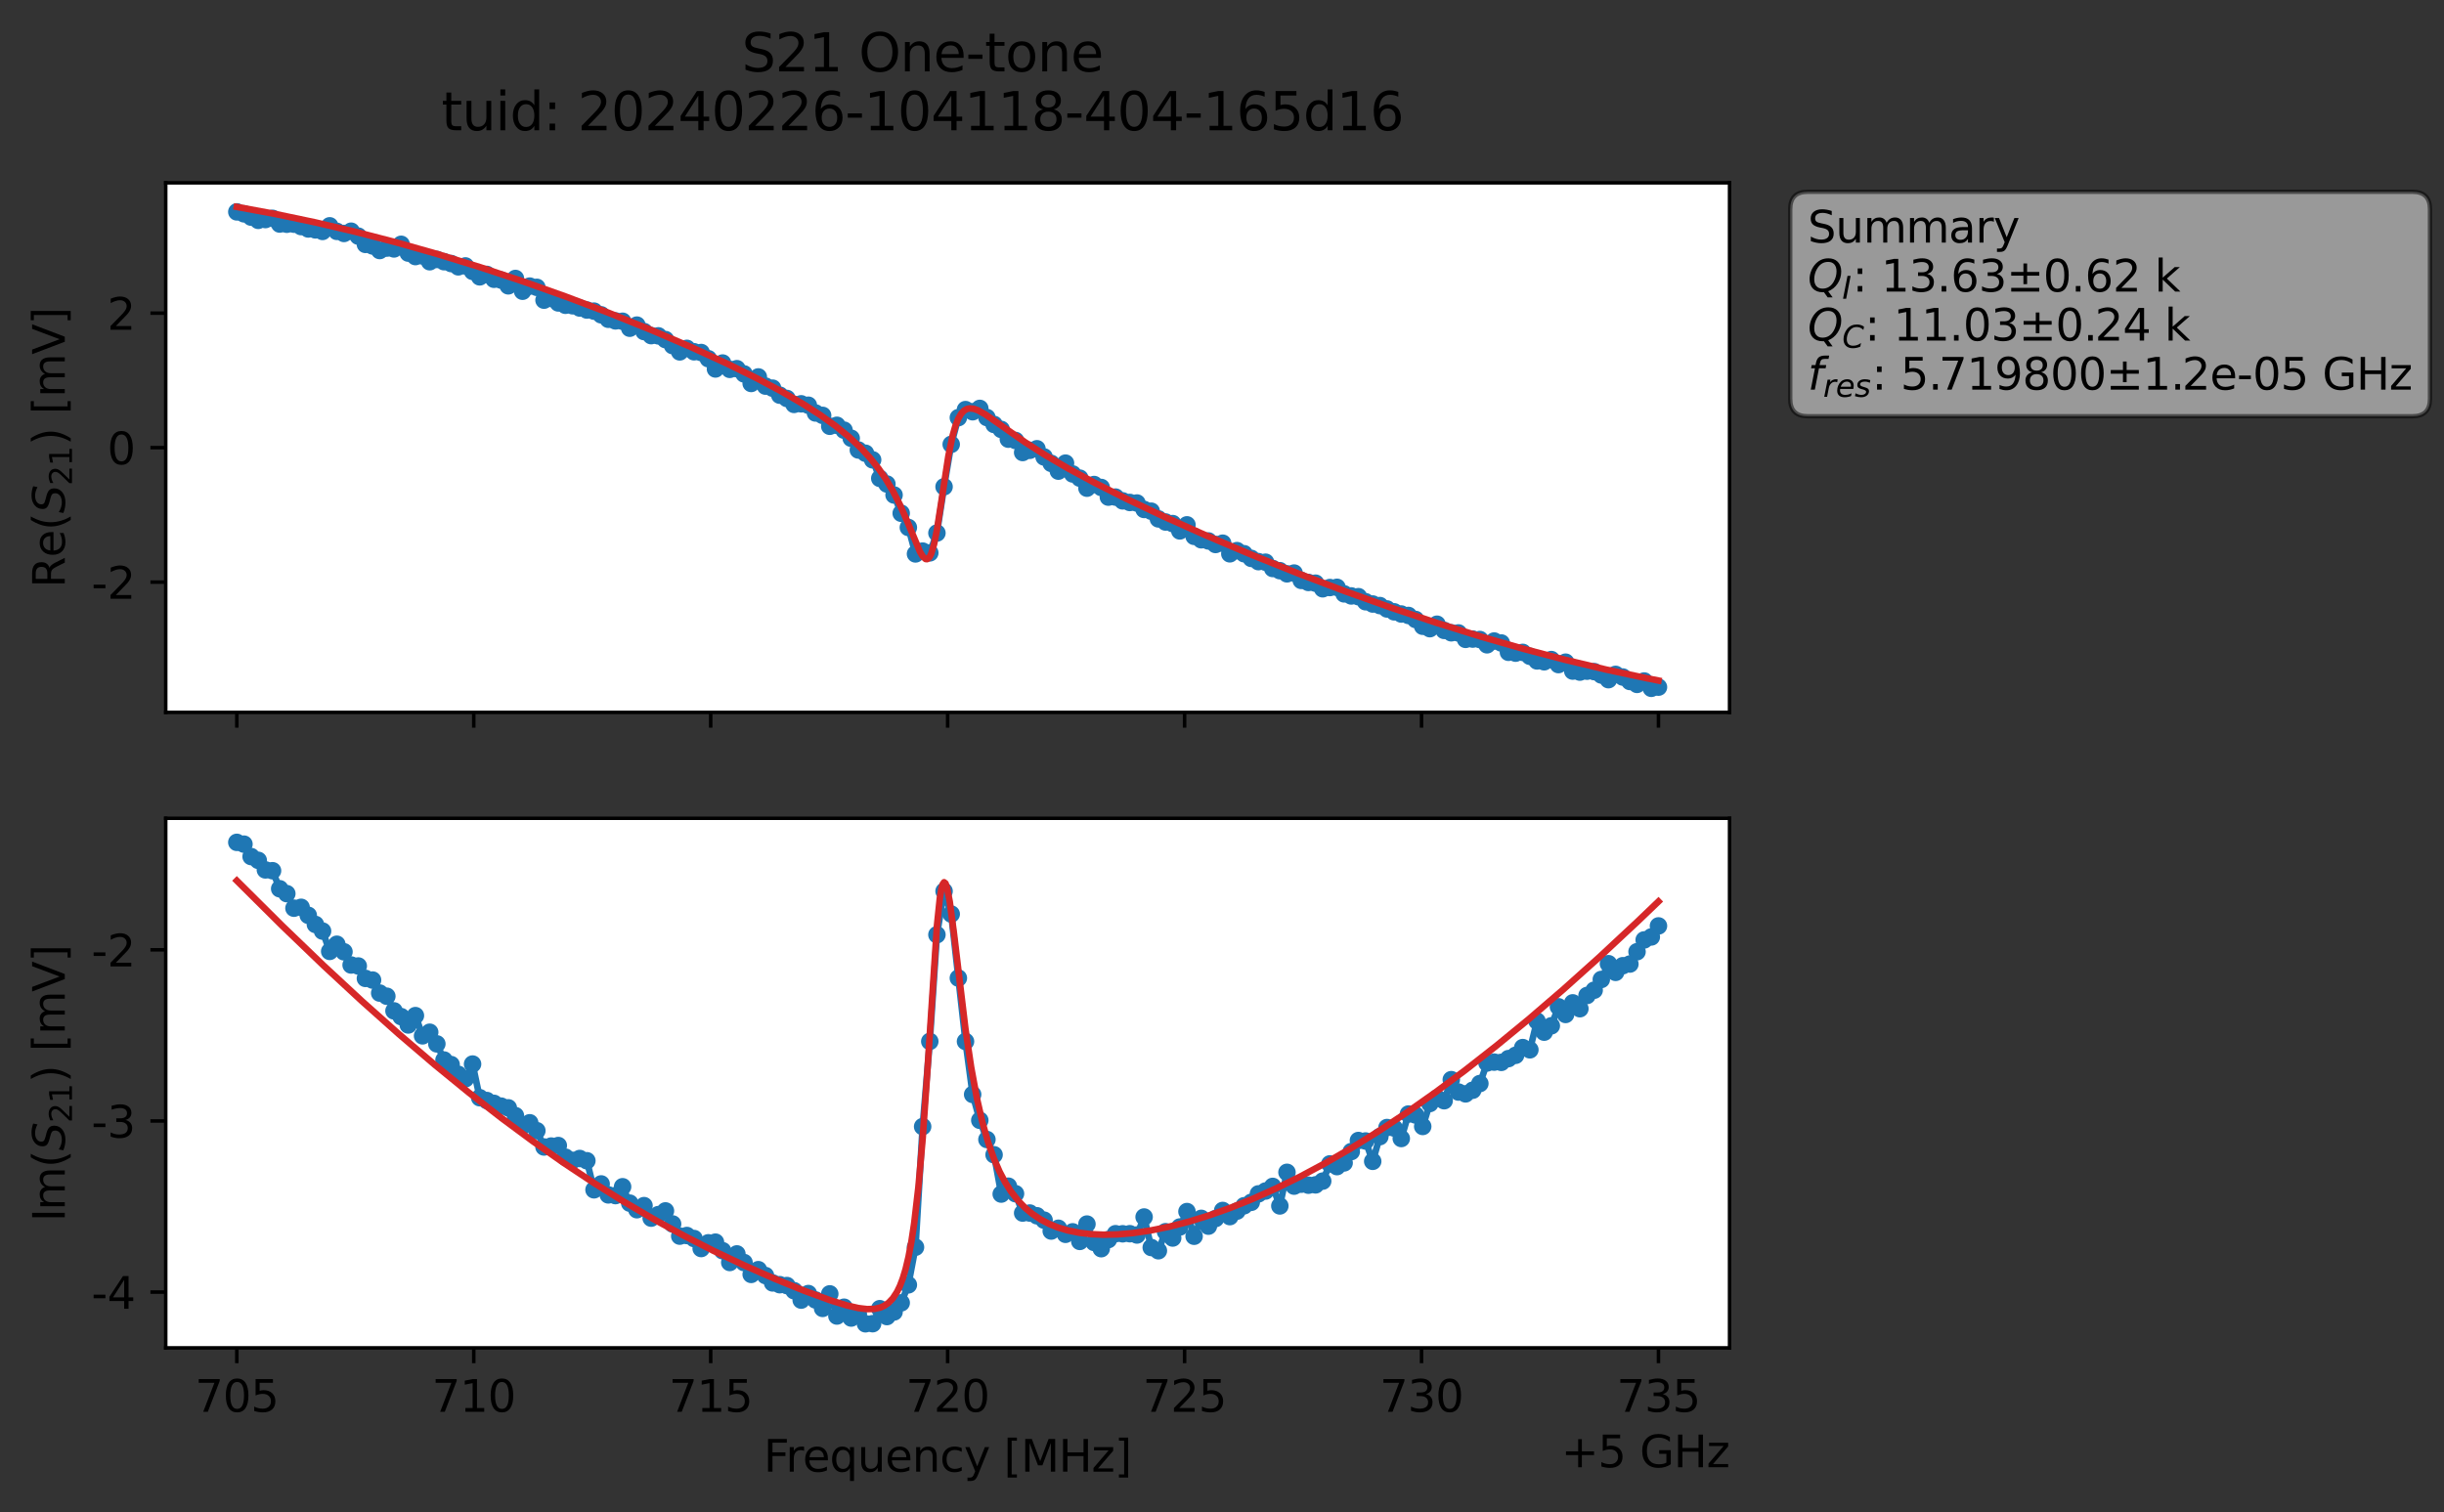 <?xml version="1.0" encoding="utf-8" standalone="no"?>
<!DOCTYPE svg PUBLIC "-//W3C//DTD SVG 1.1//EN"
  "http://www.w3.org/Graphics/SVG/1.1/DTD/svg11.dtd">
<svg xmlns:xlink="http://www.w3.org/1999/xlink" width="558.124pt" height="345.428pt" viewBox="0 0 558.124 345.428" xmlns="http://www.w3.org/2000/svg" version="1.1">
 <rect x="0" y="0" width="558.124" height="345.428" fill="#333333" stroke="none"/>
 <defs>
  <style type="text/css">*{stroke-linejoin: round; stroke-linecap: butt}</style>
 </defs>
 <g id="figure_1">
  <g id="patch_1">
   <path d="M 0 345.428 
L 558.124 345.428 
L 558.124 -0 
L 0 -0 
L 0 345.428 
z
" style="fill: none; opacity: 0"/>
  </g>
  <g id="axes_1">
   <g id="patch_2">
    <path d="M 37.848 162.72 
L 394.968 162.72 
L 394.968 41.76 
L 37.848 41.76 
z
" style="fill: #ffffff"/>
   </g>
   <g id="matplotlib.axis_1">
    <g id="xtick_1">
     <g id="line2d_1">
      <defs>
       <path id="mc0bd246af3" d="M 0 0 
L 0 3.5 
" style="stroke: #000000; stroke-width: 0.8"/>
      </defs>
      <g>
       <use xlink:href="#mc0bd246af3" x="54.081" y="162.72" style="stroke: #000000; stroke-width: 0.8"/>
      </g>
     </g>
    </g>
    <g id="xtick_2">
     <g id="line2d_2">
      <g>
       <use xlink:href="#mc0bd246af3" x="108.19" y="162.72" style="stroke: #000000; stroke-width: 0.8"/>
      </g>
     </g>
    </g>
    <g id="xtick_3">
     <g id="line2d_3">
      <g>
       <use xlink:href="#mc0bd246af3" x="162.299" y="162.72" style="stroke: #000000; stroke-width: 0.8"/>
      </g>
     </g>
    </g>
    <g id="xtick_4">
     <g id="line2d_4">
      <g>
       <use xlink:href="#mc0bd246af3" x="216.408" y="162.72" style="stroke: #000000; stroke-width: 0.8"/>
      </g>
     </g>
    </g>
    <g id="xtick_5">
     <g id="line2d_5">
      <g>
       <use xlink:href="#mc0bd246af3" x="270.518" y="162.72" style="stroke: #000000; stroke-width: 0.8"/>
      </g>
     </g>
    </g>
    <g id="xtick_6">
     <g id="line2d_6">
      <g>
       <use xlink:href="#mc0bd246af3" x="324.627" y="162.72" style="stroke: #000000; stroke-width: 0.8"/>
      </g>
     </g>
    </g>
    <g id="xtick_7">
     <g id="line2d_7">
      <g>
       <use xlink:href="#mc0bd246af3" x="378.736" y="162.72" style="stroke: #000000; stroke-width: 0.8"/>
      </g>
     </g>
    </g>
   </g>
   <g id="matplotlib.axis_2">
    <g id="ytick_1">
     <g id="line2d_8">
      <defs>
       <path id="m4fc4152d8b" d="M 0 0 
L -3.5 0 
" style="stroke: #000000; stroke-width: 0.8"/>
      </defs>
      <g>
       <use xlink:href="#m4fc4152d8b" x="37.848" y="132.963" style="stroke: #000000; stroke-width: 0.8"/>
      </g>
     </g>
     <g id="text_1">
      <!-- -2 -->
      <g transform="translate(20.878 136.762) scale(0.1 -0.1)">
       <defs>
        <path id="DejaVuSans-2d" d="M 313 2009 
L 1997 2009 
L 1997 1497 
L 313 1497 
L 313 2009 
z
" transform="scale(0.016)"/>
        <path id="DejaVuSans-32" d="M 1228 531 
L 3431 531 
L 3431 0 
L 469 0 
L 469 531 
Q 828 903 1448 1529 
Q 2069 2156 2228 2338 
Q 2531 2678 2651 2914 
Q 2772 3150 2772 3378 
Q 2772 3750 2511 3984 
Q 2250 4219 1831 4219 
Q 1534 4219 1204 4116 
Q 875 4013 500 3803 
L 500 4441 
Q 881 4594 1212 4672 
Q 1544 4750 1819 4750 
Q 2544 4750 2975 4387 
Q 3406 4025 3406 3419 
Q 3406 3131 3298 2873 
Q 3191 2616 2906 2266 
Q 2828 2175 2409 1742 
Q 1991 1309 1228 531 
z
" transform="scale(0.016)"/>
       </defs>
       <use xlink:href="#DejaVuSans-2d"/>
       <use xlink:href="#DejaVuSans-32" x="36.084"/>
      </g>
     </g>
    </g>
    <g id="ytick_2">
     <g id="line2d_9">
      <g>
       <use xlink:href="#m4fc4152d8b" x="37.848" y="102.246" style="stroke: #000000; stroke-width: 0.8"/>
      </g>
     </g>
     <g id="text_2">
      <!-- 0 -->
      <g transform="translate(24.486 106.045) scale(0.1 -0.1)">
       <defs>
        <path id="DejaVuSans-30" d="M 2034 4250 
Q 1547 4250 1301 3770 
Q 1056 3291 1056 2328 
Q 1056 1369 1301 889 
Q 1547 409 2034 409 
Q 2525 409 2770 889 
Q 3016 1369 3016 2328 
Q 3016 3291 2770 3770 
Q 2525 4250 2034 4250 
z
M 2034 4750 
Q 2819 4750 3233 4129 
Q 3647 3509 3647 2328 
Q 3647 1150 3233 529 
Q 2819 -91 2034 -91 
Q 1250 -91 836 529 
Q 422 1150 422 2328 
Q 422 3509 836 4129 
Q 1250 4750 2034 4750 
z
" transform="scale(0.016)"/>
       </defs>
       <use xlink:href="#DejaVuSans-30"/>
      </g>
     </g>
    </g>
    <g id="ytick_3">
     <g id="line2d_10">
      <g>
       <use xlink:href="#m4fc4152d8b" x="37.848" y="71.528" style="stroke: #000000; stroke-width: 0.8"/>
      </g>
     </g>
     <g id="text_3">
      <!-- 2 -->
      <g transform="translate(24.486 75.327) scale(0.1 -0.1)">
       <use xlink:href="#DejaVuSans-32"/>
      </g>
     </g>
    </g>
    <g id="text_4">
     <!-- Re$(S_{21})$ [mV] -->
     <g transform="translate(14.798 134.24) rotate(-90) scale(0.1 -0.1)">
      <defs>
       <path id="DejaVuSans-52" d="M 2841 2188 
Q 3044 2119 3236 1894 
Q 3428 1669 3622 1275 
L 4263 0 
L 3584 0 
L 2988 1197 
Q 2756 1666 2539 1819 
Q 2322 1972 1947 1972 
L 1259 1972 
L 1259 0 
L 628 0 
L 628 4666 
L 2053 4666 
Q 2853 4666 3247 4331 
Q 3641 3997 3641 3322 
Q 3641 2881 3436 2590 
Q 3231 2300 2841 2188 
z
M 1259 4147 
L 1259 2491 
L 2053 2491 
Q 2509 2491 2742 2702 
Q 2975 2913 2975 3322 
Q 2975 3731 2742 3939 
Q 2509 4147 2053 4147 
L 1259 4147 
z
" transform="scale(0.016)"/>
       <path id="DejaVuSans-65" d="M 3597 1894 
L 3597 1613 
L 953 1613 
Q 991 1019 1311 708 
Q 1631 397 2203 397 
Q 2534 397 2845 478 
Q 3156 559 3463 722 
L 3463 178 
Q 3153 47 2828 -22 
Q 2503 -91 2169 -91 
Q 1331 -91 842 396 
Q 353 884 353 1716 
Q 353 2575 817 3079 
Q 1281 3584 2069 3584 
Q 2775 3584 3186 3129 
Q 3597 2675 3597 1894 
z
M 3022 2063 
Q 3016 2534 2758 2815 
Q 2500 3097 2075 3097 
Q 1594 3097 1305 2825 
Q 1016 2553 972 2059 
L 3022 2063 
z
" transform="scale(0.016)"/>
       <path id="DejaVuSans-28" d="M 1984 4856 
Q 1566 4138 1362 3434 
Q 1159 2731 1159 2009 
Q 1159 1288 1364 580 
Q 1569 -128 1984 -844 
L 1484 -844 
Q 1016 -109 783 600 
Q 550 1309 550 2009 
Q 550 2706 781 3412 
Q 1013 4119 1484 4856 
L 1984 4856 
z
" transform="scale(0.016)"/>
       <path id="DejaVuSans-Oblique-53" d="M 3859 4513 
L 3738 3897 
Q 3422 4066 3111 4152 
Q 2800 4238 2509 4238 
Q 1944 4238 1609 3991 
Q 1275 3744 1275 3334 
Q 1275 3109 1398 2989 
Q 1522 2869 2034 2731 
L 2413 2638 
Q 3053 2472 3303 2217 
Q 3553 1963 3553 1503 
Q 3553 797 2998 353 
Q 2444 -91 1538 -91 
Q 1166 -91 791 -17 
Q 416 56 38 206 
L 166 856 
Q 513 641 861 531 
Q 1209 422 1556 422 
Q 2147 422 2503 684 
Q 2859 947 2859 1369 
Q 2859 1650 2717 1795 
Q 2575 1941 2106 2059 
L 1728 2156 
Q 1081 2325 845 2545 
Q 609 2766 609 3163 
Q 609 3859 1145 4304 
Q 1681 4750 2541 4750 
Q 2875 4750 3203 4690 
Q 3531 4631 3859 4513 
z
" transform="scale(0.016)"/>
       <path id="DejaVuSans-31" d="M 794 531 
L 1825 531 
L 1825 4091 
L 703 3866 
L 703 4441 
L 1819 4666 
L 2450 4666 
L 2450 531 
L 3481 531 
L 3481 0 
L 794 0 
L 794 531 
z
" transform="scale(0.016)"/>
       <path id="DejaVuSans-29" d="M 513 4856 
L 1013 4856 
Q 1481 4119 1714 3412 
Q 1947 2706 1947 2009 
Q 1947 1309 1714 600 
Q 1481 -109 1013 -844 
L 513 -844 
Q 928 -128 1133 580 
Q 1338 1288 1338 2009 
Q 1338 2731 1133 3434 
Q 928 4138 513 4856 
z
" transform="scale(0.016)"/>
       <path id="DejaVuSans-20" transform="scale(0.016)"/>
       <path id="DejaVuSans-5b" d="M 550 4863 
L 1875 4863 
L 1875 4416 
L 1125 4416 
L 1125 -397 
L 1875 -397 
L 1875 -844 
L 550 -844 
L 550 4863 
z
" transform="scale(0.016)"/>
       <path id="DejaVuSans-6d" d="M 3328 2828 
Q 3544 3216 3844 3400 
Q 4144 3584 4550 3584 
Q 5097 3584 5394 3201 
Q 5691 2819 5691 2113 
L 5691 0 
L 5113 0 
L 5113 2094 
Q 5113 2597 4934 2840 
Q 4756 3084 4391 3084 
Q 3944 3084 3684 2787 
Q 3425 2491 3425 1978 
L 3425 0 
L 2847 0 
L 2847 2094 
Q 2847 2600 2669 2842 
Q 2491 3084 2119 3084 
Q 1678 3084 1418 2786 
Q 1159 2488 1159 1978 
L 1159 0 
L 581 0 
L 581 3500 
L 1159 3500 
L 1159 2956 
Q 1356 3278 1631 3431 
Q 1906 3584 2284 3584 
Q 2666 3584 2933 3390 
Q 3200 3197 3328 2828 
z
" transform="scale(0.016)"/>
       <path id="DejaVuSans-56" d="M 1831 0 
L 50 4666 
L 709 4666 
L 2188 738 
L 3669 4666 
L 4325 4666 
L 2547 0 
L 1831 0 
z
" transform="scale(0.016)"/>
       <path id="DejaVuSans-5d" d="M 1947 4863 
L 1947 -844 
L 622 -844 
L 622 -397 
L 1369 -397 
L 1369 4416 
L 622 4416 
L 622 4863 
L 1947 4863 
z
" transform="scale(0.016)"/>
      </defs>
      <use xlink:href="#DejaVuSans-52" transform="translate(0 0.016)"/>
      <use xlink:href="#DejaVuSans-65" transform="translate(69.482 0.016)"/>
      <use xlink:href="#DejaVuSans-28" transform="translate(131.006 0.016)"/>
      <use xlink:href="#DejaVuSans-Oblique-53" transform="translate(170.02 0.016)"/>
      <use xlink:href="#DejaVuSans-32" transform="translate(233.496 -16.391) scale(0.7)"/>
      <use xlink:href="#DejaVuSans-31" transform="translate(278.032 -16.391) scale(0.7)"/>
      <use xlink:href="#DejaVuSans-29" transform="translate(325.303 0.016)"/>
      <use xlink:href="#DejaVuSans-20" transform="translate(364.316 0.016)"/>
      <use xlink:href="#DejaVuSans-5b" transform="translate(396.104 0.016)"/>
      <use xlink:href="#DejaVuSans-6d" transform="translate(435.117 0.016)"/>
      <use xlink:href="#DejaVuSans-56" transform="translate(532.529 0.016)"/>
      <use xlink:href="#DejaVuSans-5d" transform="translate(600.938 0.016)"/>
     </g>
    </g>
   </g>
   <g id="line2d_11">
    <path d="M 54.081 48.396 
L 55.713 48.841 
L 58.975 50.331 
L 62.238 49.872 
L 63.87 51.173 
L 67.133 51.206 
L 70.395 52.299 
L 72.027 52.511 
L 73.658 52.864 
L 75.29 51.581 
L 76.921 52.847 
L 78.553 53.326 
L 80.184 52.811 
L 81.815 53.936 
L 83.447 55.823 
L 85.078 56.178 
L 86.71 57.224 
L 88.341 56.668 
L 89.973 56.859 
L 91.604 55.805 
L 93.235 57.811 
L 94.867 58.606 
L 96.498 58.465 
L 98.13 59.786 
L 99.761 59.263 
L 103.024 60.197 
L 104.655 60.95 
L 106.287 60.744 
L 109.55 63.238 
L 111.181 62.679 
L 112.813 63.788 
L 114.444 63.974 
L 116.076 65.289 
L 117.707 63.607 
L 119.338 66.522 
L 120.97 65.351 
L 122.601 65.635 
L 124.233 68.562 
L 125.864 68.164 
L 127.496 69.198 
L 129.127 69.729 
L 130.758 69.84 
L 134.021 70.816 
L 135.653 71.07 
L 137.284 71.909 
L 138.916 72.928 
L 140.547 73.295 
L 142.178 73.38 
L 143.81 74.972 
L 145.441 74.261 
L 147.073 75.732 
L 148.704 76.662 
L 150.336 76.714 
L 151.967 77.567 
L 155.23 80.376 
L 156.861 79.572 
L 158.493 80.351 
L 160.124 80.524 
L 161.756 81.933 
L 163.387 84.276 
L 165.018 82.923 
L 166.65 84.369 
L 168.281 84.215 
L 169.913 85.405 
L 171.544 87.588 
L 173.176 86.097 
L 174.807 88.192 
L 176.438 88.667 
L 178.07 90.266 
L 179.701 91.016 
L 181.333 92.372 
L 182.964 92.239 
L 184.596 92.561 
L 186.227 94.331 
L 187.858 94.881 
L 189.49 97.368 
L 191.121 97.145 
L 192.753 98.26 
L 194.384 100.107 
L 196.016 102.783 
L 197.647 103.531 
L 199.278 105.038 
L 200.91 109.268 
L 202.541 110.56 
L 204.173 113.065 
L 205.804 117.24 
L 207.436 120.483 
L 209.067 126.523 
L 210.698 125.882 
L 212.33 126.286 
L 213.961 121.751 
L 215.593 111.185 
L 217.224 101.501 
L 218.856 95.396 
L 220.487 93.559 
L 222.118 94.051 
L 223.75 93.285 
L 225.381 95.376 
L 227.013 96.956 
L 228.644 98.088 
L 230.276 100.316 
L 231.907 100.614 
L 233.538 103.363 
L 235.17 102.857 
L 236.801 102.503 
L 238.433 104.374 
L 240.064 105.842 
L 241.696 107.616 
L 243.327 105.789 
L 244.958 108.261 
L 246.59 109.222 
L 248.221 111.509 
L 249.853 110.674 
L 251.484 111.347 
L 253.116 113.552 
L 254.747 113.544 
L 256.378 114.407 
L 258.01 114.773 
L 259.641 114.896 
L 261.273 116.368 
L 262.904 116.767 
L 264.536 118.522 
L 266.167 119.236 
L 267.798 119.598 
L 269.43 121.271 
L 271.061 119.886 
L 272.693 122.512 
L 274.324 123.293 
L 275.956 123.56 
L 277.587 124.369 
L 279.218 124.077 
L 280.85 126.5 
L 282.481 125.772 
L 284.113 126.481 
L 285.744 127.547 
L 287.376 128.287 
L 289.007 128.419 
L 290.638 129.851 
L 292.27 130.353 
L 293.901 131.072 
L 295.533 130.898 
L 297.164 132.576 
L 298.796 133.042 
L 300.427 133.208 
L 302.059 134.488 
L 303.69 134.205 
L 305.321 134.156 
L 306.953 135.649 
L 308.584 136.122 
L 310.216 136.291 
L 311.847 137.448 
L 313.479 137.966 
L 315.11 138.322 
L 318.373 139.751 
L 320.004 140.251 
L 321.636 140.581 
L 323.267 141.498 
L 324.899 143.05 
L 326.53 143.6 
L 328.161 142.582 
L 329.793 143.993 
L 331.424 144.541 
L 333.056 144.576 
L 334.687 146.04 
L 336.319 145.974 
L 337.95 146.079 
L 339.581 147.281 
L 341.213 146.423 
L 342.844 146.869 
L 344.476 148.994 
L 346.107 149.193 
L 347.739 149.018 
L 349.37 149.91 
L 351.001 150.966 
L 352.633 151.164 
L 354.264 150.655 
L 355.896 151.803 
L 357.527 151.254 
L 359.159 153.288 
L 360.79 153.521 
L 362.421 153.31 
L 364.053 153.409 
L 365.684 154.179 
L 367.316 155.248 
L 368.947 154.041 
L 370.579 154.642 
L 372.21 155.663 
L 373.841 156.325 
L 375.473 155.555 
L 377.104 157.222 
L 378.736 156.954 
L 378.736 156.954 
" clip-path="url(#pf97cc9d7b4)" style="fill: none; stroke: #1f77b4; stroke-width: 1.5; stroke-linecap: square"/>
    <defs>
     <path id="m8d7ffde217" d="M 0 1.5 
C 0.398 1.5 0.779 1.342 1.061 1.061 
C 1.342 0.779 1.5 0.398 1.5 0 
C 1.5 -0.398 1.342 -0.779 1.061 -1.061 
C 0.779 -1.342 0.398 -1.5 0 -1.5 
C -0.398 -1.5 -0.779 -1.342 -1.061 -1.061 
C -1.342 -0.779 -1.5 -0.398 -1.5 0 
C -1.5 0.398 -1.342 0.779 -1.061 1.061 
C -0.779 1.342 -0.398 1.5 0 1.5 
z
" style="stroke: #1f77b4"/>
    </defs>
    <g clip-path="url(#pf97cc9d7b4)">
     <use xlink:href="#m8d7ffde217" x="54.081" y="48.396" style="fill: #1f77b4; stroke: #1f77b4"/>
     <use xlink:href="#m8d7ffde217" x="55.713" y="48.841" style="fill: #1f77b4; stroke: #1f77b4"/>
     <use xlink:href="#m8d7ffde217" x="57.344" y="49.595" style="fill: #1f77b4; stroke: #1f77b4"/>
     <use xlink:href="#m8d7ffde217" x="58.975" y="50.331" style="fill: #1f77b4; stroke: #1f77b4"/>
     <use xlink:href="#m8d7ffde217" x="60.607" y="50.15" style="fill: #1f77b4; stroke: #1f77b4"/>
     <use xlink:href="#m8d7ffde217" x="62.238" y="49.872" style="fill: #1f77b4; stroke: #1f77b4"/>
     <use xlink:href="#m8d7ffde217" x="63.87" y="51.173" style="fill: #1f77b4; stroke: #1f77b4"/>
     <use xlink:href="#m8d7ffde217" x="65.501" y="51.219" style="fill: #1f77b4; stroke: #1f77b4"/>
     <use xlink:href="#m8d7ffde217" x="67.133" y="51.206" style="fill: #1f77b4; stroke: #1f77b4"/>
     <use xlink:href="#m8d7ffde217" x="68.764" y="51.754" style="fill: #1f77b4; stroke: #1f77b4"/>
     <use xlink:href="#m8d7ffde217" x="70.395" y="52.299" style="fill: #1f77b4; stroke: #1f77b4"/>
     <use xlink:href="#m8d7ffde217" x="72.027" y="52.511" style="fill: #1f77b4; stroke: #1f77b4"/>
     <use xlink:href="#m8d7ffde217" x="73.658" y="52.864" style="fill: #1f77b4; stroke: #1f77b4"/>
     <use xlink:href="#m8d7ffde217" x="75.29" y="51.581" style="fill: #1f77b4; stroke: #1f77b4"/>
     <use xlink:href="#m8d7ffde217" x="76.921" y="52.847" style="fill: #1f77b4; stroke: #1f77b4"/>
     <use xlink:href="#m8d7ffde217" x="78.553" y="53.326" style="fill: #1f77b4; stroke: #1f77b4"/>
     <use xlink:href="#m8d7ffde217" x="80.184" y="52.811" style="fill: #1f77b4; stroke: #1f77b4"/>
     <use xlink:href="#m8d7ffde217" x="81.815" y="53.936" style="fill: #1f77b4; stroke: #1f77b4"/>
     <use xlink:href="#m8d7ffde217" x="83.447" y="55.823" style="fill: #1f77b4; stroke: #1f77b4"/>
     <use xlink:href="#m8d7ffde217" x="85.078" y="56.178" style="fill: #1f77b4; stroke: #1f77b4"/>
     <use xlink:href="#m8d7ffde217" x="86.71" y="57.224" style="fill: #1f77b4; stroke: #1f77b4"/>
     <use xlink:href="#m8d7ffde217" x="88.341" y="56.668" style="fill: #1f77b4; stroke: #1f77b4"/>
     <use xlink:href="#m8d7ffde217" x="89.973" y="56.859" style="fill: #1f77b4; stroke: #1f77b4"/>
     <use xlink:href="#m8d7ffde217" x="91.604" y="55.805" style="fill: #1f77b4; stroke: #1f77b4"/>
     <use xlink:href="#m8d7ffde217" x="93.235" y="57.811" style="fill: #1f77b4; stroke: #1f77b4"/>
     <use xlink:href="#m8d7ffde217" x="94.867" y="58.606" style="fill: #1f77b4; stroke: #1f77b4"/>
     <use xlink:href="#m8d7ffde217" x="96.498" y="58.465" style="fill: #1f77b4; stroke: #1f77b4"/>
     <use xlink:href="#m8d7ffde217" x="98.13" y="59.786" style="fill: #1f77b4; stroke: #1f77b4"/>
     <use xlink:href="#m8d7ffde217" x="99.761" y="59.263" style="fill: #1f77b4; stroke: #1f77b4"/>
     <use xlink:href="#m8d7ffde217" x="101.393" y="59.776" style="fill: #1f77b4; stroke: #1f77b4"/>
     <use xlink:href="#m8d7ffde217" x="103.024" y="60.197" style="fill: #1f77b4; stroke: #1f77b4"/>
     <use xlink:href="#m8d7ffde217" x="104.655" y="60.95" style="fill: #1f77b4; stroke: #1f77b4"/>
     <use xlink:href="#m8d7ffde217" x="106.287" y="60.744" style="fill: #1f77b4; stroke: #1f77b4"/>
     <use xlink:href="#m8d7ffde217" x="107.918" y="61.984" style="fill: #1f77b4; stroke: #1f77b4"/>
     <use xlink:href="#m8d7ffde217" x="109.55" y="63.238" style="fill: #1f77b4; stroke: #1f77b4"/>
     <use xlink:href="#m8d7ffde217" x="111.181" y="62.679" style="fill: #1f77b4; stroke: #1f77b4"/>
     <use xlink:href="#m8d7ffde217" x="112.813" y="63.788" style="fill: #1f77b4; stroke: #1f77b4"/>
     <use xlink:href="#m8d7ffde217" x="114.444" y="63.974" style="fill: #1f77b4; stroke: #1f77b4"/>
     <use xlink:href="#m8d7ffde217" x="116.076" y="65.289" style="fill: #1f77b4; stroke: #1f77b4"/>
     <use xlink:href="#m8d7ffde217" x="117.707" y="63.607" style="fill: #1f77b4; stroke: #1f77b4"/>
     <use xlink:href="#m8d7ffde217" x="119.338" y="66.522" style="fill: #1f77b4; stroke: #1f77b4"/>
     <use xlink:href="#m8d7ffde217" x="120.97" y="65.351" style="fill: #1f77b4; stroke: #1f77b4"/>
     <use xlink:href="#m8d7ffde217" x="122.601" y="65.635" style="fill: #1f77b4; stroke: #1f77b4"/>
     <use xlink:href="#m8d7ffde217" x="124.233" y="68.562" style="fill: #1f77b4; stroke: #1f77b4"/>
     <use xlink:href="#m8d7ffde217" x="125.864" y="68.164" style="fill: #1f77b4; stroke: #1f77b4"/>
     <use xlink:href="#m8d7ffde217" x="127.496" y="69.198" style="fill: #1f77b4; stroke: #1f77b4"/>
     <use xlink:href="#m8d7ffde217" x="129.127" y="69.729" style="fill: #1f77b4; stroke: #1f77b4"/>
     <use xlink:href="#m8d7ffde217" x="130.758" y="69.84" style="fill: #1f77b4; stroke: #1f77b4"/>
     <use xlink:href="#m8d7ffde217" x="132.39" y="70.355" style="fill: #1f77b4; stroke: #1f77b4"/>
     <use xlink:href="#m8d7ffde217" x="134.021" y="70.816" style="fill: #1f77b4; stroke: #1f77b4"/>
     <use xlink:href="#m8d7ffde217" x="135.653" y="71.07" style="fill: #1f77b4; stroke: #1f77b4"/>
     <use xlink:href="#m8d7ffde217" x="137.284" y="71.909" style="fill: #1f77b4; stroke: #1f77b4"/>
     <use xlink:href="#m8d7ffde217" x="138.916" y="72.928" style="fill: #1f77b4; stroke: #1f77b4"/>
     <use xlink:href="#m8d7ffde217" x="140.547" y="73.295" style="fill: #1f77b4; stroke: #1f77b4"/>
     <use xlink:href="#m8d7ffde217" x="142.178" y="73.38" style="fill: #1f77b4; stroke: #1f77b4"/>
     <use xlink:href="#m8d7ffde217" x="143.81" y="74.972" style="fill: #1f77b4; stroke: #1f77b4"/>
     <use xlink:href="#m8d7ffde217" x="145.441" y="74.261" style="fill: #1f77b4; stroke: #1f77b4"/>
     <use xlink:href="#m8d7ffde217" x="147.073" y="75.732" style="fill: #1f77b4; stroke: #1f77b4"/>
     <use xlink:href="#m8d7ffde217" x="148.704" y="76.662" style="fill: #1f77b4; stroke: #1f77b4"/>
     <use xlink:href="#m8d7ffde217" x="150.336" y="76.714" style="fill: #1f77b4; stroke: #1f77b4"/>
     <use xlink:href="#m8d7ffde217" x="151.967" y="77.567" style="fill: #1f77b4; stroke: #1f77b4"/>
     <use xlink:href="#m8d7ffde217" x="153.598" y="78.942" style="fill: #1f77b4; stroke: #1f77b4"/>
     <use xlink:href="#m8d7ffde217" x="155.23" y="80.376" style="fill: #1f77b4; stroke: #1f77b4"/>
     <use xlink:href="#m8d7ffde217" x="156.861" y="79.572" style="fill: #1f77b4; stroke: #1f77b4"/>
     <use xlink:href="#m8d7ffde217" x="158.493" y="80.351" style="fill: #1f77b4; stroke: #1f77b4"/>
     <use xlink:href="#m8d7ffde217" x="160.124" y="80.524" style="fill: #1f77b4; stroke: #1f77b4"/>
     <use xlink:href="#m8d7ffde217" x="161.756" y="81.933" style="fill: #1f77b4; stroke: #1f77b4"/>
     <use xlink:href="#m8d7ffde217" x="163.387" y="84.276" style="fill: #1f77b4; stroke: #1f77b4"/>
     <use xlink:href="#m8d7ffde217" x="165.018" y="82.923" style="fill: #1f77b4; stroke: #1f77b4"/>
     <use xlink:href="#m8d7ffde217" x="166.65" y="84.369" style="fill: #1f77b4; stroke: #1f77b4"/>
     <use xlink:href="#m8d7ffde217" x="168.281" y="84.215" style="fill: #1f77b4; stroke: #1f77b4"/>
     <use xlink:href="#m8d7ffde217" x="169.913" y="85.405" style="fill: #1f77b4; stroke: #1f77b4"/>
     <use xlink:href="#m8d7ffde217" x="171.544" y="87.588" style="fill: #1f77b4; stroke: #1f77b4"/>
     <use xlink:href="#m8d7ffde217" x="173.176" y="86.097" style="fill: #1f77b4; stroke: #1f77b4"/>
     <use xlink:href="#m8d7ffde217" x="174.807" y="88.192" style="fill: #1f77b4; stroke: #1f77b4"/>
     <use xlink:href="#m8d7ffde217" x="176.438" y="88.667" style="fill: #1f77b4; stroke: #1f77b4"/>
     <use xlink:href="#m8d7ffde217" x="178.07" y="90.266" style="fill: #1f77b4; stroke: #1f77b4"/>
     <use xlink:href="#m8d7ffde217" x="179.701" y="91.016" style="fill: #1f77b4; stroke: #1f77b4"/>
     <use xlink:href="#m8d7ffde217" x="181.333" y="92.372" style="fill: #1f77b4; stroke: #1f77b4"/>
     <use xlink:href="#m8d7ffde217" x="182.964" y="92.239" style="fill: #1f77b4; stroke: #1f77b4"/>
     <use xlink:href="#m8d7ffde217" x="184.596" y="92.561" style="fill: #1f77b4; stroke: #1f77b4"/>
     <use xlink:href="#m8d7ffde217" x="186.227" y="94.331" style="fill: #1f77b4; stroke: #1f77b4"/>
     <use xlink:href="#m8d7ffde217" x="187.858" y="94.881" style="fill: #1f77b4; stroke: #1f77b4"/>
     <use xlink:href="#m8d7ffde217" x="189.49" y="97.368" style="fill: #1f77b4; stroke: #1f77b4"/>
     <use xlink:href="#m8d7ffde217" x="191.121" y="97.145" style="fill: #1f77b4; stroke: #1f77b4"/>
     <use xlink:href="#m8d7ffde217" x="192.753" y="98.26" style="fill: #1f77b4; stroke: #1f77b4"/>
     <use xlink:href="#m8d7ffde217" x="194.384" y="100.107" style="fill: #1f77b4; stroke: #1f77b4"/>
     <use xlink:href="#m8d7ffde217" x="196.016" y="102.783" style="fill: #1f77b4; stroke: #1f77b4"/>
     <use xlink:href="#m8d7ffde217" x="197.647" y="103.531" style="fill: #1f77b4; stroke: #1f77b4"/>
     <use xlink:href="#m8d7ffde217" x="199.278" y="105.038" style="fill: #1f77b4; stroke: #1f77b4"/>
     <use xlink:href="#m8d7ffde217" x="200.91" y="109.268" style="fill: #1f77b4; stroke: #1f77b4"/>
     <use xlink:href="#m8d7ffde217" x="202.541" y="110.56" style="fill: #1f77b4; stroke: #1f77b4"/>
     <use xlink:href="#m8d7ffde217" x="204.173" y="113.065" style="fill: #1f77b4; stroke: #1f77b4"/>
     <use xlink:href="#m8d7ffde217" x="205.804" y="117.24" style="fill: #1f77b4; stroke: #1f77b4"/>
     <use xlink:href="#m8d7ffde217" x="207.436" y="120.483" style="fill: #1f77b4; stroke: #1f77b4"/>
     <use xlink:href="#m8d7ffde217" x="209.067" y="126.523" style="fill: #1f77b4; stroke: #1f77b4"/>
     <use xlink:href="#m8d7ffde217" x="210.698" y="125.882" style="fill: #1f77b4; stroke: #1f77b4"/>
     <use xlink:href="#m8d7ffde217" x="212.33" y="126.286" style="fill: #1f77b4; stroke: #1f77b4"/>
     <use xlink:href="#m8d7ffde217" x="213.961" y="121.751" style="fill: #1f77b4; stroke: #1f77b4"/>
     <use xlink:href="#m8d7ffde217" x="215.593" y="111.185" style="fill: #1f77b4; stroke: #1f77b4"/>
     <use xlink:href="#m8d7ffde217" x="217.224" y="101.501" style="fill: #1f77b4; stroke: #1f77b4"/>
     <use xlink:href="#m8d7ffde217" x="218.856" y="95.396" style="fill: #1f77b4; stroke: #1f77b4"/>
     <use xlink:href="#m8d7ffde217" x="220.487" y="93.559" style="fill: #1f77b4; stroke: #1f77b4"/>
     <use xlink:href="#m8d7ffde217" x="222.118" y="94.051" style="fill: #1f77b4; stroke: #1f77b4"/>
     <use xlink:href="#m8d7ffde217" x="223.75" y="93.285" style="fill: #1f77b4; stroke: #1f77b4"/>
     <use xlink:href="#m8d7ffde217" x="225.381" y="95.376" style="fill: #1f77b4; stroke: #1f77b4"/>
     <use xlink:href="#m8d7ffde217" x="227.013" y="96.956" style="fill: #1f77b4; stroke: #1f77b4"/>
     <use xlink:href="#m8d7ffde217" x="228.644" y="98.088" style="fill: #1f77b4; stroke: #1f77b4"/>
     <use xlink:href="#m8d7ffde217" x="230.276" y="100.316" style="fill: #1f77b4; stroke: #1f77b4"/>
     <use xlink:href="#m8d7ffde217" x="231.907" y="100.614" style="fill: #1f77b4; stroke: #1f77b4"/>
     <use xlink:href="#m8d7ffde217" x="233.538" y="103.363" style="fill: #1f77b4; stroke: #1f77b4"/>
     <use xlink:href="#m8d7ffde217" x="235.17" y="102.857" style="fill: #1f77b4; stroke: #1f77b4"/>
     <use xlink:href="#m8d7ffde217" x="236.801" y="102.503" style="fill: #1f77b4; stroke: #1f77b4"/>
     <use xlink:href="#m8d7ffde217" x="238.433" y="104.374" style="fill: #1f77b4; stroke: #1f77b4"/>
     <use xlink:href="#m8d7ffde217" x="240.064" y="105.842" style="fill: #1f77b4; stroke: #1f77b4"/>
     <use xlink:href="#m8d7ffde217" x="241.696" y="107.616" style="fill: #1f77b4; stroke: #1f77b4"/>
     <use xlink:href="#m8d7ffde217" x="243.327" y="105.789" style="fill: #1f77b4; stroke: #1f77b4"/>
     <use xlink:href="#m8d7ffde217" x="244.958" y="108.261" style="fill: #1f77b4; stroke: #1f77b4"/>
     <use xlink:href="#m8d7ffde217" x="246.59" y="109.222" style="fill: #1f77b4; stroke: #1f77b4"/>
     <use xlink:href="#m8d7ffde217" x="248.221" y="111.509" style="fill: #1f77b4; stroke: #1f77b4"/>
     <use xlink:href="#m8d7ffde217" x="249.853" y="110.674" style="fill: #1f77b4; stroke: #1f77b4"/>
     <use xlink:href="#m8d7ffde217" x="251.484" y="111.347" style="fill: #1f77b4; stroke: #1f77b4"/>
     <use xlink:href="#m8d7ffde217" x="253.116" y="113.552" style="fill: #1f77b4; stroke: #1f77b4"/>
     <use xlink:href="#m8d7ffde217" x="254.747" y="113.544" style="fill: #1f77b4; stroke: #1f77b4"/>
     <use xlink:href="#m8d7ffde217" x="256.378" y="114.407" style="fill: #1f77b4; stroke: #1f77b4"/>
     <use xlink:href="#m8d7ffde217" x="258.01" y="114.773" style="fill: #1f77b4; stroke: #1f77b4"/>
     <use xlink:href="#m8d7ffde217" x="259.641" y="114.896" style="fill: #1f77b4; stroke: #1f77b4"/>
     <use xlink:href="#m8d7ffde217" x="261.273" y="116.368" style="fill: #1f77b4; stroke: #1f77b4"/>
     <use xlink:href="#m8d7ffde217" x="262.904" y="116.767" style="fill: #1f77b4; stroke: #1f77b4"/>
     <use xlink:href="#m8d7ffde217" x="264.536" y="118.522" style="fill: #1f77b4; stroke: #1f77b4"/>
     <use xlink:href="#m8d7ffde217" x="266.167" y="119.236" style="fill: #1f77b4; stroke: #1f77b4"/>
     <use xlink:href="#m8d7ffde217" x="267.798" y="119.598" style="fill: #1f77b4; stroke: #1f77b4"/>
     <use xlink:href="#m8d7ffde217" x="269.43" y="121.271" style="fill: #1f77b4; stroke: #1f77b4"/>
     <use xlink:href="#m8d7ffde217" x="271.061" y="119.886" style="fill: #1f77b4; stroke: #1f77b4"/>
     <use xlink:href="#m8d7ffde217" x="272.693" y="122.512" style="fill: #1f77b4; stroke: #1f77b4"/>
     <use xlink:href="#m8d7ffde217" x="274.324" y="123.293" style="fill: #1f77b4; stroke: #1f77b4"/>
     <use xlink:href="#m8d7ffde217" x="275.956" y="123.56" style="fill: #1f77b4; stroke: #1f77b4"/>
     <use xlink:href="#m8d7ffde217" x="277.587" y="124.369" style="fill: #1f77b4; stroke: #1f77b4"/>
     <use xlink:href="#m8d7ffde217" x="279.218" y="124.077" style="fill: #1f77b4; stroke: #1f77b4"/>
     <use xlink:href="#m8d7ffde217" x="280.85" y="126.5" style="fill: #1f77b4; stroke: #1f77b4"/>
     <use xlink:href="#m8d7ffde217" x="282.481" y="125.772" style="fill: #1f77b4; stroke: #1f77b4"/>
     <use xlink:href="#m8d7ffde217" x="284.113" y="126.481" style="fill: #1f77b4; stroke: #1f77b4"/>
     <use xlink:href="#m8d7ffde217" x="285.744" y="127.547" style="fill: #1f77b4; stroke: #1f77b4"/>
     <use xlink:href="#m8d7ffde217" x="287.376" y="128.287" style="fill: #1f77b4; stroke: #1f77b4"/>
     <use xlink:href="#m8d7ffde217" x="289.007" y="128.419" style="fill: #1f77b4; stroke: #1f77b4"/>
     <use xlink:href="#m8d7ffde217" x="290.638" y="129.851" style="fill: #1f77b4; stroke: #1f77b4"/>
     <use xlink:href="#m8d7ffde217" x="292.27" y="130.353" style="fill: #1f77b4; stroke: #1f77b4"/>
     <use xlink:href="#m8d7ffde217" x="293.901" y="131.072" style="fill: #1f77b4; stroke: #1f77b4"/>
     <use xlink:href="#m8d7ffde217" x="295.533" y="130.898" style="fill: #1f77b4; stroke: #1f77b4"/>
     <use xlink:href="#m8d7ffde217" x="297.164" y="132.576" style="fill: #1f77b4; stroke: #1f77b4"/>
     <use xlink:href="#m8d7ffde217" x="298.796" y="133.042" style="fill: #1f77b4; stroke: #1f77b4"/>
     <use xlink:href="#m8d7ffde217" x="300.427" y="133.208" style="fill: #1f77b4; stroke: #1f77b4"/>
     <use xlink:href="#m8d7ffde217" x="302.059" y="134.488" style="fill: #1f77b4; stroke: #1f77b4"/>
     <use xlink:href="#m8d7ffde217" x="303.69" y="134.205" style="fill: #1f77b4; stroke: #1f77b4"/>
     <use xlink:href="#m8d7ffde217" x="305.321" y="134.156" style="fill: #1f77b4; stroke: #1f77b4"/>
     <use xlink:href="#m8d7ffde217" x="306.953" y="135.649" style="fill: #1f77b4; stroke: #1f77b4"/>
     <use xlink:href="#m8d7ffde217" x="308.584" y="136.122" style="fill: #1f77b4; stroke: #1f77b4"/>
     <use xlink:href="#m8d7ffde217" x="310.216" y="136.291" style="fill: #1f77b4; stroke: #1f77b4"/>
     <use xlink:href="#m8d7ffde217" x="311.847" y="137.448" style="fill: #1f77b4; stroke: #1f77b4"/>
     <use xlink:href="#m8d7ffde217" x="313.479" y="137.966" style="fill: #1f77b4; stroke: #1f77b4"/>
     <use xlink:href="#m8d7ffde217" x="315.11" y="138.322" style="fill: #1f77b4; stroke: #1f77b4"/>
     <use xlink:href="#m8d7ffde217" x="316.741" y="139.097" style="fill: #1f77b4; stroke: #1f77b4"/>
     <use xlink:href="#m8d7ffde217" x="318.373" y="139.751" style="fill: #1f77b4; stroke: #1f77b4"/>
     <use xlink:href="#m8d7ffde217" x="320.004" y="140.251" style="fill: #1f77b4; stroke: #1f77b4"/>
     <use xlink:href="#m8d7ffde217" x="321.636" y="140.581" style="fill: #1f77b4; stroke: #1f77b4"/>
     <use xlink:href="#m8d7ffde217" x="323.267" y="141.498" style="fill: #1f77b4; stroke: #1f77b4"/>
     <use xlink:href="#m8d7ffde217" x="324.899" y="143.05" style="fill: #1f77b4; stroke: #1f77b4"/>
     <use xlink:href="#m8d7ffde217" x="326.53" y="143.6" style="fill: #1f77b4; stroke: #1f77b4"/>
     <use xlink:href="#m8d7ffde217" x="328.161" y="142.582" style="fill: #1f77b4; stroke: #1f77b4"/>
     <use xlink:href="#m8d7ffde217" x="329.793" y="143.993" style="fill: #1f77b4; stroke: #1f77b4"/>
     <use xlink:href="#m8d7ffde217" x="331.424" y="144.541" style="fill: #1f77b4; stroke: #1f77b4"/>
     <use xlink:href="#m8d7ffde217" x="333.056" y="144.576" style="fill: #1f77b4; stroke: #1f77b4"/>
     <use xlink:href="#m8d7ffde217" x="334.687" y="146.04" style="fill: #1f77b4; stroke: #1f77b4"/>
     <use xlink:href="#m8d7ffde217" x="336.319" y="145.974" style="fill: #1f77b4; stroke: #1f77b4"/>
     <use xlink:href="#m8d7ffde217" x="337.95" y="146.079" style="fill: #1f77b4; stroke: #1f77b4"/>
     <use xlink:href="#m8d7ffde217" x="339.581" y="147.281" style="fill: #1f77b4; stroke: #1f77b4"/>
     <use xlink:href="#m8d7ffde217" x="341.213" y="146.423" style="fill: #1f77b4; stroke: #1f77b4"/>
     <use xlink:href="#m8d7ffde217" x="342.844" y="146.869" style="fill: #1f77b4; stroke: #1f77b4"/>
     <use xlink:href="#m8d7ffde217" x="344.476" y="148.994" style="fill: #1f77b4; stroke: #1f77b4"/>
     <use xlink:href="#m8d7ffde217" x="346.107" y="149.193" style="fill: #1f77b4; stroke: #1f77b4"/>
     <use xlink:href="#m8d7ffde217" x="347.739" y="149.018" style="fill: #1f77b4; stroke: #1f77b4"/>
     <use xlink:href="#m8d7ffde217" x="349.37" y="149.91" style="fill: #1f77b4; stroke: #1f77b4"/>
     <use xlink:href="#m8d7ffde217" x="351.001" y="150.966" style="fill: #1f77b4; stroke: #1f77b4"/>
     <use xlink:href="#m8d7ffde217" x="352.633" y="151.164" style="fill: #1f77b4; stroke: #1f77b4"/>
     <use xlink:href="#m8d7ffde217" x="354.264" y="150.655" style="fill: #1f77b4; stroke: #1f77b4"/>
     <use xlink:href="#m8d7ffde217" x="355.896" y="151.803" style="fill: #1f77b4; stroke: #1f77b4"/>
     <use xlink:href="#m8d7ffde217" x="357.527" y="151.254" style="fill: #1f77b4; stroke: #1f77b4"/>
     <use xlink:href="#m8d7ffde217" x="359.159" y="153.288" style="fill: #1f77b4; stroke: #1f77b4"/>
     <use xlink:href="#m8d7ffde217" x="360.79" y="153.521" style="fill: #1f77b4; stroke: #1f77b4"/>
     <use xlink:href="#m8d7ffde217" x="362.421" y="153.31" style="fill: #1f77b4; stroke: #1f77b4"/>
     <use xlink:href="#m8d7ffde217" x="364.053" y="153.409" style="fill: #1f77b4; stroke: #1f77b4"/>
     <use xlink:href="#m8d7ffde217" x="365.684" y="154.179" style="fill: #1f77b4; stroke: #1f77b4"/>
     <use xlink:href="#m8d7ffde217" x="367.316" y="155.248" style="fill: #1f77b4; stroke: #1f77b4"/>
     <use xlink:href="#m8d7ffde217" x="368.947" y="154.041" style="fill: #1f77b4; stroke: #1f77b4"/>
     <use xlink:href="#m8d7ffde217" x="370.579" y="154.642" style="fill: #1f77b4; stroke: #1f77b4"/>
     <use xlink:href="#m8d7ffde217" x="372.21" y="155.663" style="fill: #1f77b4; stroke: #1f77b4"/>
     <use xlink:href="#m8d7ffde217" x="373.841" y="156.325" style="fill: #1f77b4; stroke: #1f77b4"/>
     <use xlink:href="#m8d7ffde217" x="375.473" y="155.555" style="fill: #1f77b4; stroke: #1f77b4"/>
     <use xlink:href="#m8d7ffde217" x="377.104" y="157.222" style="fill: #1f77b4; stroke: #1f77b4"/>
     <use xlink:href="#m8d7ffde217" x="378.736" y="156.954" style="fill: #1f77b4; stroke: #1f77b4"/>
    </g>
   </g>
   <g id="line2d_12">
    <path d="M 54.081 47.258 
L 62.856 48.879 
L 71.955 50.787 
L 81.054 52.922 
L 90.479 55.365 
L 99.903 58.037 
L 109.653 61.036 
L 119.402 64.267 
L 129.151 67.727 
L 138.901 71.416 
L 148.65 75.346 
L 157.75 79.254 
L 165.874 82.982 
L 172.699 86.343 
L 178.548 89.459 
L 183.423 92.297 
L 187.323 94.801 
L 190.898 97.365 
L 193.822 99.741 
L 196.422 102.157 
L 198.697 104.603 
L 200.647 107.042 
L 202.272 109.397 
L 203.897 112.128 
L 205.522 115.318 
L 207.147 119.008 
L 210.071 126.001 
L 210.721 127.097 
L 211.371 127.688 
L 211.696 127.722 
L 212.021 127.543 
L 212.346 127.123 
L 212.671 126.441 
L 213.321 124.247 
L 213.971 120.998 
L 214.946 114.742 
L 216.571 104.178 
L 217.546 99.494 
L 218.196 97.242 
L 218.846 95.613 
L 219.496 94.502 
L 220.146 93.803 
L 220.796 93.421 
L 221.446 93.28 
L 222.421 93.387 
L 223.395 93.749 
L 225.02 94.667 
L 227.62 96.469 
L 234.12 101.033 
L 238.67 103.93 
L 243.869 106.971 
L 250.044 110.309 
L 257.193 113.916 
L 265.643 117.924 
L 275.392 122.293 
L 285.792 126.704 
L 296.516 131.011 
L 307.24 135.078 
L 317.64 138.79 
L 328.039 142.265 
L 338.113 145.396 
L 347.863 148.195 
L 357.287 150.675 
L 366.711 152.926 
L 375.811 154.873 
L 378.736 155.451 
L 378.736 155.451 
" clip-path="url(#pf97cc9d7b4)" style="fill: none; stroke: #d62728; stroke-width: 1.5; stroke-linecap: square"/>
   </g>
   <g id="patch_3">
    <path d="M 37.848 162.72 
L 37.848 41.76 
" style="fill: none; stroke: #000000; stroke-width: 0.8; stroke-linejoin: miter; stroke-linecap: square"/>
   </g>
   <g id="patch_4">
    <path d="M 394.968 162.72 
L 394.968 41.76 
" style="fill: none; stroke: #000000; stroke-width: 0.8; stroke-linejoin: miter; stroke-linecap: square"/>
   </g>
   <g id="patch_5">
    <path d="M 37.848 162.72 
L 394.968 162.72 
" style="fill: none; stroke: #000000; stroke-width: 0.8; stroke-linejoin: miter; stroke-linecap: square"/>
   </g>
   <g id="patch_6">
    <path d="M 37.848 41.76 
L 394.968 41.76 
" style="fill: none; stroke: #000000; stroke-width: 0.8; stroke-linejoin: miter; stroke-linecap: square"/>
   </g>
   <g id="text_5">
    <g id="patch_7">
     <path d="M 412.824 95.08 
L 550.924 95.08 
Q 554.924 95.08 554.924 91.08 
L 554.924 47.808 
Q 554.924 43.808 550.924 43.808 
L 412.824 43.808 
Q 408.824 43.808 408.824 47.808 
L 408.824 91.08 
Q 408.824 95.08 412.824 95.08 
z
" style="fill: #ffffff; opacity: 0.5; stroke: #000000; stroke-linejoin: miter"/>
    </g>
    <!-- Summary -->
    <g transform="translate(412.824 55.406) scale(0.1 -0.1)">
     <defs>
      <path id="DejaVuSans-53" d="M 3425 4513 
L 3425 3897 
Q 3066 4069 2747 4153 
Q 2428 4238 2131 4238 
Q 1616 4238 1336 4038 
Q 1056 3838 1056 3469 
Q 1056 3159 1242 3001 
Q 1428 2844 1947 2747 
L 2328 2669 
Q 3034 2534 3370 2195 
Q 3706 1856 3706 1288 
Q 3706 609 3251 259 
Q 2797 -91 1919 -91 
Q 1588 -91 1214 -16 
Q 841 59 441 206 
L 441 856 
Q 825 641 1194 531 
Q 1563 422 1919 422 
Q 2459 422 2753 634 
Q 3047 847 3047 1241 
Q 3047 1584 2836 1778 
Q 2625 1972 2144 2069 
L 1759 2144 
Q 1053 2284 737 2584 
Q 422 2884 422 3419 
Q 422 4038 858 4394 
Q 1294 4750 2059 4750 
Q 2388 4750 2728 4690 
Q 3069 4631 3425 4513 
z
" transform="scale(0.016)"/>
      <path id="DejaVuSans-75" d="M 544 1381 
L 544 3500 
L 1119 3500 
L 1119 1403 
Q 1119 906 1312 657 
Q 1506 409 1894 409 
Q 2359 409 2629 706 
Q 2900 1003 2900 1516 
L 2900 3500 
L 3475 3500 
L 3475 0 
L 2900 0 
L 2900 538 
Q 2691 219 2414 64 
Q 2138 -91 1772 -91 
Q 1169 -91 856 284 
Q 544 659 544 1381 
z
M 1991 3584 
L 1991 3584 
z
" transform="scale(0.016)"/>
      <path id="DejaVuSans-61" d="M 2194 1759 
Q 1497 1759 1228 1600 
Q 959 1441 959 1056 
Q 959 750 1161 570 
Q 1363 391 1709 391 
Q 2188 391 2477 730 
Q 2766 1069 2766 1631 
L 2766 1759 
L 2194 1759 
z
M 3341 1997 
L 3341 0 
L 2766 0 
L 2766 531 
Q 2569 213 2275 61 
Q 1981 -91 1556 -91 
Q 1019 -91 701 211 
Q 384 513 384 1019 
Q 384 1609 779 1909 
Q 1175 2209 1959 2209 
L 2766 2209 
L 2766 2266 
Q 2766 2663 2505 2880 
Q 2244 3097 1772 3097 
Q 1472 3097 1187 3025 
Q 903 2953 641 2809 
L 641 3341 
Q 956 3463 1253 3523 
Q 1550 3584 1831 3584 
Q 2591 3584 2966 3190 
Q 3341 2797 3341 1997 
z
" transform="scale(0.016)"/>
      <path id="DejaVuSans-72" d="M 2631 2963 
Q 2534 3019 2420 3045 
Q 2306 3072 2169 3072 
Q 1681 3072 1420 2755 
Q 1159 2438 1159 1844 
L 1159 0 
L 581 0 
L 581 3500 
L 1159 3500 
L 1159 2956 
Q 1341 3275 1631 3429 
Q 1922 3584 2338 3584 
Q 2397 3584 2469 3576 
Q 2541 3569 2628 3553 
L 2631 2963 
z
" transform="scale(0.016)"/>
      <path id="DejaVuSans-79" d="M 2059 -325 
Q 1816 -950 1584 -1140 
Q 1353 -1331 966 -1331 
L 506 -1331 
L 506 -850 
L 844 -850 
Q 1081 -850 1212 -737 
Q 1344 -625 1503 -206 
L 1606 56 
L 191 3500 
L 800 3500 
L 1894 763 
L 2988 3500 
L 3597 3500 
L 2059 -325 
z
" transform="scale(0.016)"/>
     </defs>
     <use xlink:href="#DejaVuSans-53"/>
     <use xlink:href="#DejaVuSans-75" x="63.477"/>
     <use xlink:href="#DejaVuSans-6d" x="126.855"/>
     <use xlink:href="#DejaVuSans-6d" x="224.268"/>
     <use xlink:href="#DejaVuSans-61" x="321.68"/>
     <use xlink:href="#DejaVuSans-72" x="382.959"/>
     <use xlink:href="#DejaVuSans-79" x="424.072"/>
    </g>
    <!-- $Q_I$: 13.63$\pm$0.62 k -->
    <g transform="translate(412.824 66.604) scale(0.1 -0.1)">
     <defs>
      <path id="DejaVuSans-Oblique-51" d="M 2309 -84 
Q 2275 -88 2237 -89 
Q 2200 -91 2125 -91 
Q 1250 -91 756 411 
Q 263 913 263 1797 
Q 263 2319 452 2844 
Q 641 3369 978 3788 
Q 1369 4269 1858 4509 
Q 2347 4750 2938 4750 
Q 3794 4750 4287 4245 
Q 4781 3741 4781 2869 
Q 4781 1928 4265 1147 
Q 3750 366 2919 44 
L 3553 -825 
L 2847 -825 
L 2309 -84 
z
M 2919 4238 
Q 2400 4238 2003 3986 
Q 1606 3734 1313 3219 
Q 1125 2891 1026 2522 
Q 928 2153 928 1778 
Q 928 1128 1239 775 
Q 1550 422 2119 422 
Q 2631 422 3032 676 
Q 3434 931 3719 1434 
Q 3909 1772 4009 2142 
Q 4109 2513 4109 2881 
Q 4109 3528 3796 3883 
Q 3484 4238 2919 4238 
z
" transform="scale(0.016)"/>
      <path id="DejaVuSans-Oblique-49" d="M 1081 4666 
L 1716 4666 
L 806 0 
L 172 0 
L 1081 4666 
z
" transform="scale(0.016)"/>
      <path id="DejaVuSans-3a" d="M 750 794 
L 1409 794 
L 1409 0 
L 750 0 
L 750 794 
z
M 750 3309 
L 1409 3309 
L 1409 2516 
L 750 2516 
L 750 3309 
z
" transform="scale(0.016)"/>
      <path id="DejaVuSans-33" d="M 2597 2516 
Q 3050 2419 3304 2112 
Q 3559 1806 3559 1356 
Q 3559 666 3084 287 
Q 2609 -91 1734 -91 
Q 1441 -91 1130 -33 
Q 819 25 488 141 
L 488 750 
Q 750 597 1062 519 
Q 1375 441 1716 441 
Q 2309 441 2620 675 
Q 2931 909 2931 1356 
Q 2931 1769 2642 2001 
Q 2353 2234 1838 2234 
L 1294 2234 
L 1294 2753 
L 1863 2753 
Q 2328 2753 2575 2939 
Q 2822 3125 2822 3475 
Q 2822 3834 2567 4026 
Q 2313 4219 1838 4219 
Q 1578 4219 1281 4162 
Q 984 4106 628 3988 
L 628 4550 
Q 988 4650 1302 4700 
Q 1616 4750 1894 4750 
Q 2613 4750 3031 4423 
Q 3450 4097 3450 3541 
Q 3450 3153 3228 2886 
Q 3006 2619 2597 2516 
z
" transform="scale(0.016)"/>
      <path id="DejaVuSans-2e" d="M 684 794 
L 1344 794 
L 1344 0 
L 684 0 
L 684 794 
z
" transform="scale(0.016)"/>
      <path id="DejaVuSans-36" d="M 2113 2584 
Q 1688 2584 1439 2293 
Q 1191 2003 1191 1497 
Q 1191 994 1439 701 
Q 1688 409 2113 409 
Q 2538 409 2786 701 
Q 3034 994 3034 1497 
Q 3034 2003 2786 2293 
Q 2538 2584 2113 2584 
z
M 3366 4563 
L 3366 3988 
Q 3128 4100 2886 4159 
Q 2644 4219 2406 4219 
Q 1781 4219 1451 3797 
Q 1122 3375 1075 2522 
Q 1259 2794 1537 2939 
Q 1816 3084 2150 3084 
Q 2853 3084 3261 2657 
Q 3669 2231 3669 1497 
Q 3669 778 3244 343 
Q 2819 -91 2113 -91 
Q 1303 -91 875 529 
Q 447 1150 447 2328 
Q 447 3434 972 4092 
Q 1497 4750 2381 4750 
Q 2619 4750 2861 4703 
Q 3103 4656 3366 4563 
z
" transform="scale(0.016)"/>
      <path id="DejaVuSans-b1" d="M 2944 4013 
L 2944 2803 
L 4684 2803 
L 4684 2272 
L 2944 2272 
L 2944 1063 
L 2419 1063 
L 2419 2272 
L 678 2272 
L 678 2803 
L 2419 2803 
L 2419 4013 
L 2944 4013 
z
M 678 531 
L 4684 531 
L 4684 0 
L 678 0 
L 678 531 
z
" transform="scale(0.016)"/>
      <path id="DejaVuSans-6b" d="M 581 4863 
L 1159 4863 
L 1159 1991 
L 2875 3500 
L 3609 3500 
L 1753 1863 
L 3688 0 
L 2938 0 
L 1159 1709 
L 1159 0 
L 581 0 
L 581 4863 
z
" transform="scale(0.016)"/>
     </defs>
     <use xlink:href="#DejaVuSans-Oblique-51" transform="translate(0 0.016)"/>
     <use xlink:href="#DejaVuSans-Oblique-49" transform="translate(78.711 -16.391) scale(0.7)"/>
     <use xlink:href="#DejaVuSans-3a" transform="translate(102.09 0.016)"/>
     <use xlink:href="#DejaVuSans-20" transform="translate(135.781 0.016)"/>
     <use xlink:href="#DejaVuSans-31" transform="translate(167.568 0.016)"/>
     <use xlink:href="#DejaVuSans-33" transform="translate(231.191 0.016)"/>
     <use xlink:href="#DejaVuSans-2e" transform="translate(294.814 0.016)"/>
     <use xlink:href="#DejaVuSans-36" transform="translate(326.602 0.016)"/>
     <use xlink:href="#DejaVuSans-33" transform="translate(390.225 0.016)"/>
     <use xlink:href="#DejaVuSans-b1" transform="translate(453.848 0.016)"/>
     <use xlink:href="#DejaVuSans-30" transform="translate(537.637 0.016)"/>
     <use xlink:href="#DejaVuSans-2e" transform="translate(601.26 0.016)"/>
     <use xlink:href="#DejaVuSans-36" transform="translate(633.047 0.016)"/>
     <use xlink:href="#DejaVuSans-32" transform="translate(696.67 0.016)"/>
     <use xlink:href="#DejaVuSans-20" transform="translate(760.293 0.016)"/>
     <use xlink:href="#DejaVuSans-6b" transform="translate(792.08 0.016)"/>
    </g>
    <!-- $Q_C$: 11.03$\pm$0.24 k -->
    <g transform="translate(412.824 77.802) scale(0.1 -0.1)">
     <defs>
      <path id="DejaVuSans-Oblique-43" d="M 4447 4306 
L 4319 3641 
Q 4019 3944 3683 4091 
Q 3347 4238 2956 4238 
Q 2422 4238 2017 3981 
Q 1613 3725 1319 3200 
Q 1131 2863 1032 2486 
Q 934 2109 934 1728 
Q 934 1091 1264 756 
Q 1594 422 2222 422 
Q 2656 422 3056 561 
Q 3456 700 3834 978 
L 3688 231 
Q 3316 72 2936 -9 
Q 2556 -91 2175 -91 
Q 1278 -91 773 396 
Q 269 884 269 1753 
Q 269 2309 461 2846 
Q 653 3384 1013 3828 
Q 1394 4300 1883 4525 
Q 2372 4750 3022 4750 
Q 3422 4750 3780 4639 
Q 4138 4528 4447 4306 
z
" transform="scale(0.016)"/>
      <path id="DejaVuSans-34" d="M 2419 4116 
L 825 1625 
L 2419 1625 
L 2419 4116 
z
M 2253 4666 
L 3047 4666 
L 3047 1625 
L 3713 1625 
L 3713 1100 
L 3047 1100 
L 3047 0 
L 2419 0 
L 2419 1100 
L 313 1100 
L 313 1709 
L 2253 4666 
z
" transform="scale(0.016)"/>
     </defs>
     <use xlink:href="#DejaVuSans-Oblique-51" transform="translate(0 0.016)"/>
     <use xlink:href="#DejaVuSans-Oblique-43" transform="translate(78.711 -16.391) scale(0.7)"/>
     <use xlink:href="#DejaVuSans-3a" transform="translate(130.322 0.016)"/>
     <use xlink:href="#DejaVuSans-20" transform="translate(164.014 0.016)"/>
     <use xlink:href="#DejaVuSans-31" transform="translate(195.801 0.016)"/>
     <use xlink:href="#DejaVuSans-31" transform="translate(259.424 0.016)"/>
     <use xlink:href="#DejaVuSans-2e" transform="translate(323.047 0.016)"/>
     <use xlink:href="#DejaVuSans-30" transform="translate(354.834 0.016)"/>
     <use xlink:href="#DejaVuSans-33" transform="translate(418.457 0.016)"/>
     <use xlink:href="#DejaVuSans-b1" transform="translate(482.08 0.016)"/>
     <use xlink:href="#DejaVuSans-30" transform="translate(565.869 0.016)"/>
     <use xlink:href="#DejaVuSans-2e" transform="translate(629.492 0.016)"/>
     <use xlink:href="#DejaVuSans-32" transform="translate(655.779 0.016)"/>
     <use xlink:href="#DejaVuSans-34" transform="translate(719.402 0.016)"/>
     <use xlink:href="#DejaVuSans-20" transform="translate(783.025 0.016)"/>
     <use xlink:href="#DejaVuSans-6b" transform="translate(814.812 0.016)"/>
    </g>
    <!-- $f_{res}$: 5.719800$\pm$1.2e-05 GHz -->
    <g transform="translate(412.824 89) scale(0.1 -0.1)">
     <defs>
      <path id="DejaVuSans-Oblique-66" d="M 3059 4863 
L 2969 4384 
L 2419 4384 
Q 2106 4384 1964 4261 
Q 1822 4138 1753 3809 
L 1691 3500 
L 2638 3500 
L 2553 3053 
L 1606 3053 
L 1013 0 
L 434 0 
L 1031 3053 
L 481 3053 
L 563 3500 
L 1113 3500 
L 1159 3744 
Q 1278 4363 1576 4613 
Q 1875 4863 2516 4863 
L 3059 4863 
z
" transform="scale(0.016)"/>
      <path id="DejaVuSans-Oblique-72" d="M 2853 2969 
Q 2766 3016 2653 3041 
Q 2541 3066 2413 3066 
Q 1953 3066 1609 2717 
Q 1266 2369 1153 1784 
L 800 0 
L 225 0 
L 909 3500 
L 1484 3500 
L 1375 2956 
Q 1603 3259 1920 3421 
Q 2238 3584 2597 3584 
Q 2691 3584 2781 3573 
Q 2872 3563 2963 3538 
L 2853 2969 
z
" transform="scale(0.016)"/>
      <path id="DejaVuSans-Oblique-65" d="M 3078 2063 
Q 3088 2113 3092 2166 
Q 3097 2219 3097 2272 
Q 3097 2653 2873 2875 
Q 2650 3097 2266 3097 
Q 1838 3097 1509 2826 
Q 1181 2556 1013 2059 
L 3078 2063 
z
M 3578 1613 
L 903 1613 
Q 884 1494 878 1425 
Q 872 1356 872 1306 
Q 872 872 1139 634 
Q 1406 397 1894 397 
Q 2269 397 2603 481 
Q 2938 566 3225 728 
L 3116 159 
Q 2806 34 2476 -28 
Q 2147 -91 1806 -91 
Q 1078 -91 686 257 
Q 294 606 294 1247 
Q 294 1794 489 2264 
Q 684 2734 1063 3103 
Q 1306 3334 1642 3459 
Q 1978 3584 2356 3584 
Q 2950 3584 3301 3228 
Q 3653 2872 3653 2272 
Q 3653 2128 3634 1964 
Q 3616 1800 3578 1613 
z
" transform="scale(0.016)"/>
      <path id="DejaVuSans-Oblique-73" d="M 3200 3397 
L 3091 2853 
Q 2863 2978 2609 3040 
Q 2356 3103 2088 3103 
Q 1634 3103 1373 2948 
Q 1113 2794 1113 2528 
Q 1113 2219 1719 2053 
Q 1766 2041 1788 2034 
L 1972 1978 
Q 2547 1819 2739 1644 
Q 2931 1469 2931 1166 
Q 2931 609 2489 259 
Q 2047 -91 1331 -91 
Q 1053 -91 747 -37 
Q 441 16 72 128 
L 184 722 
Q 500 559 806 475 
Q 1113 391 1394 391 
Q 1816 391 2080 572 
Q 2344 753 2344 1031 
Q 2344 1331 1650 1516 
L 1591 1531 
L 1394 1581 
Q 956 1697 753 1886 
Q 550 2075 550 2369 
Q 550 2928 970 3256 
Q 1391 3584 2113 3584 
Q 2397 3584 2667 3537 
Q 2938 3491 3200 3397 
z
" transform="scale(0.016)"/>
      <path id="DejaVuSans-35" d="M 691 4666 
L 3169 4666 
L 3169 4134 
L 1269 4134 
L 1269 2991 
Q 1406 3038 1543 3061 
Q 1681 3084 1819 3084 
Q 2600 3084 3056 2656 
Q 3513 2228 3513 1497 
Q 3513 744 3044 326 
Q 2575 -91 1722 -91 
Q 1428 -91 1123 -41 
Q 819 9 494 109 
L 494 744 
Q 775 591 1075 516 
Q 1375 441 1709 441 
Q 2250 441 2565 725 
Q 2881 1009 2881 1497 
Q 2881 1984 2565 2268 
Q 2250 2553 1709 2553 
Q 1456 2553 1204 2497 
Q 953 2441 691 2322 
L 691 4666 
z
" transform="scale(0.016)"/>
      <path id="DejaVuSans-37" d="M 525 4666 
L 3525 4666 
L 3525 4397 
L 1831 0 
L 1172 0 
L 2766 4134 
L 525 4134 
L 525 4666 
z
" transform="scale(0.016)"/>
      <path id="DejaVuSans-39" d="M 703 97 
L 703 672 
Q 941 559 1184 500 
Q 1428 441 1663 441 
Q 2288 441 2617 861 
Q 2947 1281 2994 2138 
Q 2813 1869 2534 1725 
Q 2256 1581 1919 1581 
Q 1219 1581 811 2004 
Q 403 2428 403 3163 
Q 403 3881 828 4315 
Q 1253 4750 1959 4750 
Q 2769 4750 3195 4129 
Q 3622 3509 3622 2328 
Q 3622 1225 3098 567 
Q 2575 -91 1691 -91 
Q 1453 -91 1209 -44 
Q 966 3 703 97 
z
M 1959 2075 
Q 2384 2075 2632 2365 
Q 2881 2656 2881 3163 
Q 2881 3666 2632 3958 
Q 2384 4250 1959 4250 
Q 1534 4250 1286 3958 
Q 1038 3666 1038 3163 
Q 1038 2656 1286 2365 
Q 1534 2075 1959 2075 
z
" transform="scale(0.016)"/>
      <path id="DejaVuSans-38" d="M 2034 2216 
Q 1584 2216 1326 1975 
Q 1069 1734 1069 1313 
Q 1069 891 1326 650 
Q 1584 409 2034 409 
Q 2484 409 2743 651 
Q 3003 894 3003 1313 
Q 3003 1734 2745 1975 
Q 2488 2216 2034 2216 
z
M 1403 2484 
Q 997 2584 770 2862 
Q 544 3141 544 3541 
Q 544 4100 942 4425 
Q 1341 4750 2034 4750 
Q 2731 4750 3128 4425 
Q 3525 4100 3525 3541 
Q 3525 3141 3298 2862 
Q 3072 2584 2669 2484 
Q 3125 2378 3379 2068 
Q 3634 1759 3634 1313 
Q 3634 634 3220 271 
Q 2806 -91 2034 -91 
Q 1263 -91 848 271 
Q 434 634 434 1313 
Q 434 1759 690 2068 
Q 947 2378 1403 2484 
z
M 1172 3481 
Q 1172 3119 1398 2916 
Q 1625 2713 2034 2713 
Q 2441 2713 2670 2916 
Q 2900 3119 2900 3481 
Q 2900 3844 2670 4047 
Q 2441 4250 2034 4250 
Q 1625 4250 1398 4047 
Q 1172 3844 1172 3481 
z
" transform="scale(0.016)"/>
      <path id="DejaVuSans-47" d="M 3809 666 
L 3809 1919 
L 2778 1919 
L 2778 2438 
L 4434 2438 
L 4434 434 
Q 4069 175 3628 42 
Q 3188 -91 2688 -91 
Q 1594 -91 976 548 
Q 359 1188 359 2328 
Q 359 3472 976 4111 
Q 1594 4750 2688 4750 
Q 3144 4750 3555 4637 
Q 3966 4525 4313 4306 
L 4313 3634 
Q 3963 3931 3569 4081 
Q 3175 4231 2741 4231 
Q 1884 4231 1454 3753 
Q 1025 3275 1025 2328 
Q 1025 1384 1454 906 
Q 1884 428 2741 428 
Q 3075 428 3337 486 
Q 3600 544 3809 666 
z
" transform="scale(0.016)"/>
      <path id="DejaVuSans-48" d="M 628 4666 
L 1259 4666 
L 1259 2753 
L 3553 2753 
L 3553 4666 
L 4184 4666 
L 4184 0 
L 3553 0 
L 3553 2222 
L 1259 2222 
L 1259 0 
L 628 0 
L 628 4666 
z
" transform="scale(0.016)"/>
      <path id="DejaVuSans-7a" d="M 353 3500 
L 3084 3500 
L 3084 2975 
L 922 459 
L 3084 459 
L 3084 0 
L 275 0 
L 275 525 
L 2438 3041 
L 353 3041 
L 353 3500 
z
" transform="scale(0.016)"/>
     </defs>
     <use xlink:href="#DejaVuSans-Oblique-66" transform="translate(0 0.016)"/>
     <use xlink:href="#DejaVuSans-Oblique-72" transform="translate(35.205 -16.391) scale(0.7)"/>
     <use xlink:href="#DejaVuSans-Oblique-65" transform="translate(63.984 -16.391) scale(0.7)"/>
     <use xlink:href="#DejaVuSans-Oblique-73" transform="translate(107.051 -16.391) scale(0.7)"/>
     <use xlink:href="#DejaVuSans-3a" transform="translate(146.255 0.016)"/>
     <use xlink:href="#DejaVuSans-20" transform="translate(179.946 0.016)"/>
     <use xlink:href="#DejaVuSans-35" transform="translate(211.733 0.016)"/>
     <use xlink:href="#DejaVuSans-2e" transform="translate(275.356 0.016)"/>
     <use xlink:href="#DejaVuSans-37" transform="translate(299.394 0.016)"/>
     <use xlink:href="#DejaVuSans-31" transform="translate(363.017 0.016)"/>
     <use xlink:href="#DejaVuSans-39" transform="translate(426.64 0.016)"/>
     <use xlink:href="#DejaVuSans-38" transform="translate(490.263 0.016)"/>
     <use xlink:href="#DejaVuSans-30" transform="translate(553.886 0.016)"/>
     <use xlink:href="#DejaVuSans-30" transform="translate(617.509 0.016)"/>
     <use xlink:href="#DejaVuSans-b1" transform="translate(681.132 0.016)"/>
     <use xlink:href="#DejaVuSans-31" transform="translate(764.921 0.016)"/>
     <use xlink:href="#DejaVuSans-2e" transform="translate(828.544 0.016)"/>
     <use xlink:href="#DejaVuSans-32" transform="translate(854.831 0.016)"/>
     <use xlink:href="#DejaVuSans-65" transform="translate(918.454 0.016)"/>
     <use xlink:href="#DejaVuSans-2d" transform="translate(979.978 0.016)"/>
     <use xlink:href="#DejaVuSans-30" transform="translate(1016.062 0.016)"/>
     <use xlink:href="#DejaVuSans-35" transform="translate(1079.685 0.016)"/>
     <use xlink:href="#DejaVuSans-20" transform="translate(1143.308 0.016)"/>
     <use xlink:href="#DejaVuSans-47" transform="translate(1175.095 0.016)"/>
     <use xlink:href="#DejaVuSans-48" transform="translate(1252.585 0.016)"/>
     <use xlink:href="#DejaVuSans-7a" transform="translate(1327.78 0.016)"/>
    </g>
   </g>
  </g>
  <g id="axes_2">
   <g id="patch_8">
    <path d="M 37.848 307.872 
L 394.968 307.872 
L 394.968 186.912 
L 37.848 186.912 
z
" style="fill: #ffffff"/>
   </g>
   <g id="matplotlib.axis_3">
    <g id="xtick_8">
     <g id="line2d_13">
      <g>
       <use xlink:href="#mc0bd246af3" x="54.081" y="307.872" style="stroke: #000000; stroke-width: 0.8"/>
      </g>
     </g>
     <g id="text_6">
      <!-- 705 -->
      <g transform="translate(44.537 322.47) scale(0.1 -0.1)">
       <use xlink:href="#DejaVuSans-37"/>
       <use xlink:href="#DejaVuSans-30" x="63.623"/>
       <use xlink:href="#DejaVuSans-35" x="127.246"/>
      </g>
     </g>
    </g>
    <g id="xtick_9">
     <g id="line2d_14">
      <g>
       <use xlink:href="#mc0bd246af3" x="108.19" y="307.872" style="stroke: #000000; stroke-width: 0.8"/>
      </g>
     </g>
     <g id="text_7">
      <!-- 710 -->
      <g transform="translate(98.647 322.47) scale(0.1 -0.1)">
       <use xlink:href="#DejaVuSans-37"/>
       <use xlink:href="#DejaVuSans-31" x="63.623"/>
       <use xlink:href="#DejaVuSans-30" x="127.246"/>
      </g>
     </g>
    </g>
    <g id="xtick_10">
     <g id="line2d_15">
      <g>
       <use xlink:href="#mc0bd246af3" x="162.299" y="307.872" style="stroke: #000000; stroke-width: 0.8"/>
      </g>
     </g>
     <g id="text_8">
      <!-- 715 -->
      <g transform="translate(152.756 322.47) scale(0.1 -0.1)">
       <use xlink:href="#DejaVuSans-37"/>
       <use xlink:href="#DejaVuSans-31" x="63.623"/>
       <use xlink:href="#DejaVuSans-35" x="127.246"/>
      </g>
     </g>
    </g>
    <g id="xtick_11">
     <g id="line2d_16">
      <g>
       <use xlink:href="#mc0bd246af3" x="216.408" y="307.872" style="stroke: #000000; stroke-width: 0.8"/>
      </g>
     </g>
     <g id="text_9">
      <!-- 720 -->
      <g transform="translate(206.865 322.47) scale(0.1 -0.1)">
       <use xlink:href="#DejaVuSans-37"/>
       <use xlink:href="#DejaVuSans-32" x="63.623"/>
       <use xlink:href="#DejaVuSans-30" x="127.246"/>
      </g>
     </g>
    </g>
    <g id="xtick_12">
     <g id="line2d_17">
      <g>
       <use xlink:href="#mc0bd246af3" x="270.518" y="307.872" style="stroke: #000000; stroke-width: 0.8"/>
      </g>
     </g>
     <g id="text_10">
      <!-- 725 -->
      <g transform="translate(260.974 322.47) scale(0.1 -0.1)">
       <use xlink:href="#DejaVuSans-37"/>
       <use xlink:href="#DejaVuSans-32" x="63.623"/>
       <use xlink:href="#DejaVuSans-35" x="127.246"/>
      </g>
     </g>
    </g>
    <g id="xtick_13">
     <g id="line2d_18">
      <g>
       <use xlink:href="#mc0bd246af3" x="324.627" y="307.872" style="stroke: #000000; stroke-width: 0.8"/>
      </g>
     </g>
     <g id="text_11">
      <!-- 730 -->
      <g transform="translate(315.083 322.47) scale(0.1 -0.1)">
       <use xlink:href="#DejaVuSans-37"/>
       <use xlink:href="#DejaVuSans-33" x="63.623"/>
       <use xlink:href="#DejaVuSans-30" x="127.246"/>
      </g>
     </g>
    </g>
    <g id="xtick_14">
     <g id="line2d_19">
      <g>
       <use xlink:href="#mc0bd246af3" x="378.736" y="307.872" style="stroke: #000000; stroke-width: 0.8"/>
      </g>
     </g>
     <g id="text_12">
      <!-- 735 -->
      <g transform="translate(369.192 322.47) scale(0.1 -0.1)">
       <use xlink:href="#DejaVuSans-37"/>
       <use xlink:href="#DejaVuSans-33" x="63.623"/>
       <use xlink:href="#DejaVuSans-35" x="127.246"/>
      </g>
     </g>
    </g>
    <g id="text_13">
     <!-- Frequency [MHz] -->
     <g transform="translate(174.39 336.149) scale(0.1 -0.1)">
      <defs>
       <path id="DejaVuSans-46" d="M 628 4666 
L 3309 4666 
L 3309 4134 
L 1259 4134 
L 1259 2759 
L 3109 2759 
L 3109 2228 
L 1259 2228 
L 1259 0 
L 628 0 
L 628 4666 
z
" transform="scale(0.016)"/>
       <path id="DejaVuSans-71" d="M 947 1747 
Q 947 1113 1208 752 
Q 1469 391 1925 391 
Q 2381 391 2643 752 
Q 2906 1113 2906 1747 
Q 2906 2381 2643 2742 
Q 2381 3103 1925 3103 
Q 1469 3103 1208 2742 
Q 947 2381 947 1747 
z
M 2906 525 
Q 2725 213 2448 61 
Q 2172 -91 1784 -91 
Q 1150 -91 751 415 
Q 353 922 353 1747 
Q 353 2572 751 3078 
Q 1150 3584 1784 3584 
Q 2172 3584 2448 3432 
Q 2725 3281 2906 2969 
L 2906 3500 
L 3481 3500 
L 3481 -1331 
L 2906 -1331 
L 2906 525 
z
" transform="scale(0.016)"/>
       <path id="DejaVuSans-6e" d="M 3513 2113 
L 3513 0 
L 2938 0 
L 2938 2094 
Q 2938 2591 2744 2837 
Q 2550 3084 2163 3084 
Q 1697 3084 1428 2787 
Q 1159 2491 1159 1978 
L 1159 0 
L 581 0 
L 581 3500 
L 1159 3500 
L 1159 2956 
Q 1366 3272 1645 3428 
Q 1925 3584 2291 3584 
Q 2894 3584 3203 3211 
Q 3513 2838 3513 2113 
z
" transform="scale(0.016)"/>
       <path id="DejaVuSans-63" d="M 3122 3366 
L 3122 2828 
Q 2878 2963 2633 3030 
Q 2388 3097 2138 3097 
Q 1578 3097 1268 2742 
Q 959 2388 959 1747 
Q 959 1106 1268 751 
Q 1578 397 2138 397 
Q 2388 397 2633 464 
Q 2878 531 3122 666 
L 3122 134 
Q 2881 22 2623 -34 
Q 2366 -91 2075 -91 
Q 1284 -91 818 406 
Q 353 903 353 1747 
Q 353 2603 823 3093 
Q 1294 3584 2113 3584 
Q 2378 3584 2631 3529 
Q 2884 3475 3122 3366 
z
" transform="scale(0.016)"/>
       <path id="DejaVuSans-4d" d="M 628 4666 
L 1569 4666 
L 2759 1491 
L 3956 4666 
L 4897 4666 
L 4897 0 
L 4281 0 
L 4281 4097 
L 3078 897 
L 2444 897 
L 1241 4097 
L 1241 0 
L 628 0 
L 628 4666 
z
" transform="scale(0.016)"/>
      </defs>
      <use xlink:href="#DejaVuSans-46"/>
      <use xlink:href="#DejaVuSans-72" x="50.27"/>
      <use xlink:href="#DejaVuSans-65" x="89.133"/>
      <use xlink:href="#DejaVuSans-71" x="150.656"/>
      <use xlink:href="#DejaVuSans-75" x="214.133"/>
      <use xlink:href="#DejaVuSans-65" x="277.512"/>
      <use xlink:href="#DejaVuSans-6e" x="339.035"/>
      <use xlink:href="#DejaVuSans-63" x="402.414"/>
      <use xlink:href="#DejaVuSans-79" x="457.395"/>
      <use xlink:href="#DejaVuSans-20" x="516.574"/>
      <use xlink:href="#DejaVuSans-5b" x="548.361"/>
      <use xlink:href="#DejaVuSans-4d" x="587.375"/>
      <use xlink:href="#DejaVuSans-48" x="673.654"/>
      <use xlink:href="#DejaVuSans-7a" x="748.85"/>
      <use xlink:href="#DejaVuSans-5d" x="801.34"/>
     </g>
    </g>
    <g id="text_14">
     <!-- +5 GHz -->
     <g transform="translate(356.531 335.149) scale(0.1 -0.1)">
      <defs>
       <path id="DejaVuSans-2b" d="M 2944 4013 
L 2944 2272 
L 4684 2272 
L 4684 1741 
L 2944 1741 
L 2944 0 
L 2419 0 
L 2419 1741 
L 678 1741 
L 678 2272 
L 2419 2272 
L 2419 4013 
L 2944 4013 
z
" transform="scale(0.016)"/>
      </defs>
      <use xlink:href="#DejaVuSans-2b"/>
      <use xlink:href="#DejaVuSans-35" x="83.789"/>
      <use xlink:href="#DejaVuSans-20" x="147.412"/>
      <use xlink:href="#DejaVuSans-47" x="179.199"/>
      <use xlink:href="#DejaVuSans-48" x="256.689"/>
      <use xlink:href="#DejaVuSans-7a" x="331.885"/>
     </g>
    </g>
   </g>
   <g id="matplotlib.axis_4">
    <g id="ytick_4">
     <g id="line2d_20">
      <g>
       <use xlink:href="#m4fc4152d8b" x="37.848" y="295.14" style="stroke: #000000; stroke-width: 0.8"/>
      </g>
     </g>
     <g id="text_15">
      <!-- -4 -->
      <g transform="translate(20.878 298.939) scale(0.1 -0.1)">
       <use xlink:href="#DejaVuSans-2d"/>
       <use xlink:href="#DejaVuSans-34" x="36.084"/>
      </g>
     </g>
    </g>
    <g id="ytick_5">
     <g id="line2d_21">
      <g>
       <use xlink:href="#m4fc4152d8b" x="37.848" y="256.048" style="stroke: #000000; stroke-width: 0.8"/>
      </g>
     </g>
     <g id="text_16">
      <!-- -3 -->
      <g transform="translate(20.878 259.847) scale(0.1 -0.1)">
       <use xlink:href="#DejaVuSans-2d"/>
       <use xlink:href="#DejaVuSans-33" x="36.084"/>
      </g>
     </g>
    </g>
    <g id="ytick_6">
     <g id="line2d_22">
      <g>
       <use xlink:href="#m4fc4152d8b" x="37.848" y="216.956" style="stroke: #000000; stroke-width: 0.8"/>
      </g>
     </g>
     <g id="text_17">
      <!-- -2 -->
      <g transform="translate(20.878 220.755) scale(0.1 -0.1)">
       <use xlink:href="#DejaVuSans-2d"/>
       <use xlink:href="#DejaVuSans-32" x="36.084"/>
      </g>
     </g>
    </g>
    <g id="text_18">
     <!-- Im$(S_{21})$ [mV] -->
     <g transform="translate(14.798 279.042) rotate(-90) scale(0.1 -0.1)">
      <defs>
       <path id="DejaVuSans-49" d="M 628 4666 
L 1259 4666 
L 1259 0 
L 628 0 
L 628 4666 
z
" transform="scale(0.016)"/>
      </defs>
      <use xlink:href="#DejaVuSans-49" transform="translate(0 0.016)"/>
      <use xlink:href="#DejaVuSans-6d" transform="translate(25.867 0.016)"/>
      <use xlink:href="#DejaVuSans-28" transform="translate(123.279 0.016)"/>
      <use xlink:href="#DejaVuSans-Oblique-53" transform="translate(162.293 0.016)"/>
      <use xlink:href="#DejaVuSans-32" transform="translate(225.77 -16.391) scale(0.7)"/>
      <use xlink:href="#DejaVuSans-31" transform="translate(270.306 -16.391) scale(0.7)"/>
      <use xlink:href="#DejaVuSans-29" transform="translate(317.576 0.016)"/>
      <use xlink:href="#DejaVuSans-20" transform="translate(356.59 0.016)"/>
      <use xlink:href="#DejaVuSans-5b" transform="translate(388.377 0.016)"/>
      <use xlink:href="#DejaVuSans-6d" transform="translate(427.391 0.016)"/>
      <use xlink:href="#DejaVuSans-56" transform="translate(524.803 0.016)"/>
      <use xlink:href="#DejaVuSans-5d" transform="translate(593.211 0.016)"/>
     </g>
    </g>
   </g>
   <g id="line2d_23">
    <path d="M 54.081 192.41 
L 55.713 192.82 
L 57.344 195.653 
L 58.975 196.52 
L 60.607 198.7 
L 62.238 198.888 
L 63.87 203.007 
L 65.501 204.127 
L 67.133 207.447 
L 68.764 207.246 
L 70.395 209.071 
L 72.027 211.16 
L 73.658 212.673 
L 75.29 217.313 
L 76.921 215.684 
L 78.553 217.408 
L 80.184 220.422 
L 81.815 220.649 
L 83.447 223.483 
L 85.078 223.862 
L 86.71 226.837 
L 88.341 227.56 
L 89.973 230.903 
L 91.604 232.218 
L 93.235 234.118 
L 94.867 231.982 
L 96.498 236.6 
L 98.13 235.78 
L 99.761 238.438 
L 101.393 242.129 
L 103.024 243.171 
L 104.655 245.392 
L 106.287 246.41 
L 107.918 243.048 
L 109.55 250.737 
L 114.444 252.657 
L 116.076 253.05 
L 117.707 254.835 
L 119.338 257.218 
L 120.97 256.464 
L 122.601 258.273 
L 124.233 261.989 
L 127.496 261.661 
L 129.127 264.327 
L 130.758 265.051 
L 132.39 264.623 
L 134.021 265.135 
L 135.653 271.772 
L 137.284 270.431 
L 138.916 272.934 
L 140.547 273.093 
L 142.178 271.072 
L 143.81 274.818 
L 145.441 276.319 
L 147.073 275.387 
L 148.704 278.243 
L 151.967 276.592 
L 155.23 282.354 
L 156.861 282.212 
L 158.493 282.904 
L 160.124 285.186 
L 161.756 283.881 
L 163.387 283.731 
L 165.018 285.683 
L 166.65 288.375 
L 168.281 286.418 
L 169.913 288.388 
L 171.544 291.097 
L 173.176 290.015 
L 174.807 291.36 
L 176.438 293.039 
L 178.07 293.446 
L 179.701 293.645 
L 181.333 294.819 
L 182.964 296.969 
L 184.596 295.471 
L 186.227 296.93 
L 187.858 298.86 
L 189.49 295.545 
L 191.121 300.6 
L 192.753 298.592 
L 194.384 301.062 
L 196.016 300.181 
L 197.647 302.374 
L 199.278 302.352 
L 200.91 298.926 
L 202.541 300.726 
L 204.173 299.675 
L 205.804 297.591 
L 207.436 293.479 
L 209.067 284.886 
L 210.698 257.332 
L 212.33 237.876 
L 213.961 213.506 
L 215.593 203.57 
L 217.224 208.785 
L 220.487 237.89 
L 222.118 249.995 
L 223.75 255.898 
L 225.381 260.285 
L 227.013 263.772 
L 228.644 272.745 
L 230.276 270.946 
L 231.907 272.661 
L 233.538 277.084 
L 235.17 277.081 
L 236.801 277.704 
L 238.433 278.706 
L 240.064 281.191 
L 241.696 280.557 
L 243.327 281.941 
L 244.958 281.372 
L 246.59 283.559 
L 248.221 279.6 
L 249.853 283.791 
L 251.484 285.222 
L 253.116 283.148 
L 254.747 281.8 
L 258.01 281.801 
L 259.641 282.092 
L 261.273 277.985 
L 262.904 284.95 
L 264.536 285.69 
L 266.167 281.342 
L 267.798 282.784 
L 269.43 280.265 
L 271.061 276.743 
L 272.693 282.38 
L 274.324 278.295 
L 275.956 280.074 
L 279.218 276.494 
L 280.85 277.895 
L 284.113 275.414 
L 285.744 274.628 
L 287.376 272.703 
L 289.007 272.049 
L 290.638 270.995 
L 292.27 275.455 
L 293.901 267.781 
L 295.533 270.932 
L 297.164 270.489 
L 298.796 270.718 
L 300.427 270.644 
L 302.059 269.785 
L 303.69 265.854 
L 305.321 266.474 
L 306.953 265.625 
L 310.216 260.514 
L 311.847 260.624 
L 313.479 265.268 
L 315.11 259.625 
L 316.741 257.55 
L 318.373 257.659 
L 320.004 260.057 
L 321.636 254.465 
L 323.267 254.684 
L 324.899 257.301 
L 326.53 252.061 
L 328.161 250.835 
L 329.793 251.425 
L 331.424 246.611 
L 333.056 249.441 
L 334.687 249.859 
L 336.319 249.026 
L 337.95 247.502 
L 339.581 242.805 
L 341.213 242.605 
L 342.844 242.664 
L 346.107 241.052 
L 347.739 239.287 
L 349.37 239.796 
L 351.001 233.236 
L 352.633 235.763 
L 354.264 234.314 
L 355.896 229.969 
L 357.527 231.721 
L 359.159 229.072 
L 360.79 230.405 
L 362.421 227.388 
L 364.053 226.181 
L 365.684 223.728 
L 367.316 220.124 
L 368.947 222.105 
L 370.579 220.587 
L 372.21 220.202 
L 375.473 214.696 
L 377.104 214.01 
L 378.736 211.497 
L 378.736 211.497 
" clip-path="url(#p44ff8dea69)" style="fill: none; stroke: #1f77b4; stroke-width: 1.5; stroke-linecap: square"/>
    <g clip-path="url(#p44ff8dea69)">
     <use xlink:href="#m8d7ffde217" x="54.081" y="192.41" style="fill: #1f77b4; stroke: #1f77b4"/>
     <use xlink:href="#m8d7ffde217" x="55.713" y="192.82" style="fill: #1f77b4; stroke: #1f77b4"/>
     <use xlink:href="#m8d7ffde217" x="57.344" y="195.653" style="fill: #1f77b4; stroke: #1f77b4"/>
     <use xlink:href="#m8d7ffde217" x="58.975" y="196.52" style="fill: #1f77b4; stroke: #1f77b4"/>
     <use xlink:href="#m8d7ffde217" x="60.607" y="198.7" style="fill: #1f77b4; stroke: #1f77b4"/>
     <use xlink:href="#m8d7ffde217" x="62.238" y="198.888" style="fill: #1f77b4; stroke: #1f77b4"/>
     <use xlink:href="#m8d7ffde217" x="63.87" y="203.007" style="fill: #1f77b4; stroke: #1f77b4"/>
     <use xlink:href="#m8d7ffde217" x="65.501" y="204.127" style="fill: #1f77b4; stroke: #1f77b4"/>
     <use xlink:href="#m8d7ffde217" x="67.133" y="207.447" style="fill: #1f77b4; stroke: #1f77b4"/>
     <use xlink:href="#m8d7ffde217" x="68.764" y="207.246" style="fill: #1f77b4; stroke: #1f77b4"/>
     <use xlink:href="#m8d7ffde217" x="70.395" y="209.071" style="fill: #1f77b4; stroke: #1f77b4"/>
     <use xlink:href="#m8d7ffde217" x="72.027" y="211.16" style="fill: #1f77b4; stroke: #1f77b4"/>
     <use xlink:href="#m8d7ffde217" x="73.658" y="212.673" style="fill: #1f77b4; stroke: #1f77b4"/>
     <use xlink:href="#m8d7ffde217" x="75.29" y="217.313" style="fill: #1f77b4; stroke: #1f77b4"/>
     <use xlink:href="#m8d7ffde217" x="76.921" y="215.684" style="fill: #1f77b4; stroke: #1f77b4"/>
     <use xlink:href="#m8d7ffde217" x="78.553" y="217.408" style="fill: #1f77b4; stroke: #1f77b4"/>
     <use xlink:href="#m8d7ffde217" x="80.184" y="220.422" style="fill: #1f77b4; stroke: #1f77b4"/>
     <use xlink:href="#m8d7ffde217" x="81.815" y="220.649" style="fill: #1f77b4; stroke: #1f77b4"/>
     <use xlink:href="#m8d7ffde217" x="83.447" y="223.483" style="fill: #1f77b4; stroke: #1f77b4"/>
     <use xlink:href="#m8d7ffde217" x="85.078" y="223.862" style="fill: #1f77b4; stroke: #1f77b4"/>
     <use xlink:href="#m8d7ffde217" x="86.71" y="226.837" style="fill: #1f77b4; stroke: #1f77b4"/>
     <use xlink:href="#m8d7ffde217" x="88.341" y="227.56" style="fill: #1f77b4; stroke: #1f77b4"/>
     <use xlink:href="#m8d7ffde217" x="89.973" y="230.903" style="fill: #1f77b4; stroke: #1f77b4"/>
     <use xlink:href="#m8d7ffde217" x="91.604" y="232.218" style="fill: #1f77b4; stroke: #1f77b4"/>
     <use xlink:href="#m8d7ffde217" x="93.235" y="234.118" style="fill: #1f77b4; stroke: #1f77b4"/>
     <use xlink:href="#m8d7ffde217" x="94.867" y="231.982" style="fill: #1f77b4; stroke: #1f77b4"/>
     <use xlink:href="#m8d7ffde217" x="96.498" y="236.6" style="fill: #1f77b4; stroke: #1f77b4"/>
     <use xlink:href="#m8d7ffde217" x="98.13" y="235.78" style="fill: #1f77b4; stroke: #1f77b4"/>
     <use xlink:href="#m8d7ffde217" x="99.761" y="238.438" style="fill: #1f77b4; stroke: #1f77b4"/>
     <use xlink:href="#m8d7ffde217" x="101.393" y="242.129" style="fill: #1f77b4; stroke: #1f77b4"/>
     <use xlink:href="#m8d7ffde217" x="103.024" y="243.171" style="fill: #1f77b4; stroke: #1f77b4"/>
     <use xlink:href="#m8d7ffde217" x="104.655" y="245.392" style="fill: #1f77b4; stroke: #1f77b4"/>
     <use xlink:href="#m8d7ffde217" x="106.287" y="246.41" style="fill: #1f77b4; stroke: #1f77b4"/>
     <use xlink:href="#m8d7ffde217" x="107.918" y="243.048" style="fill: #1f77b4; stroke: #1f77b4"/>
     <use xlink:href="#m8d7ffde217" x="109.55" y="250.737" style="fill: #1f77b4; stroke: #1f77b4"/>
     <use xlink:href="#m8d7ffde217" x="111.181" y="251.381" style="fill: #1f77b4; stroke: #1f77b4"/>
     <use xlink:href="#m8d7ffde217" x="112.813" y="252.027" style="fill: #1f77b4; stroke: #1f77b4"/>
     <use xlink:href="#m8d7ffde217" x="114.444" y="252.657" style="fill: #1f77b4; stroke: #1f77b4"/>
     <use xlink:href="#m8d7ffde217" x="116.076" y="253.05" style="fill: #1f77b4; stroke: #1f77b4"/>
     <use xlink:href="#m8d7ffde217" x="117.707" y="254.835" style="fill: #1f77b4; stroke: #1f77b4"/>
     <use xlink:href="#m8d7ffde217" x="119.338" y="257.218" style="fill: #1f77b4; stroke: #1f77b4"/>
     <use xlink:href="#m8d7ffde217" x="120.97" y="256.464" style="fill: #1f77b4; stroke: #1f77b4"/>
     <use xlink:href="#m8d7ffde217" x="122.601" y="258.273" style="fill: #1f77b4; stroke: #1f77b4"/>
     <use xlink:href="#m8d7ffde217" x="124.233" y="261.989" style="fill: #1f77b4; stroke: #1f77b4"/>
     <use xlink:href="#m8d7ffde217" x="125.864" y="261.78" style="fill: #1f77b4; stroke: #1f77b4"/>
     <use xlink:href="#m8d7ffde217" x="127.496" y="261.661" style="fill: #1f77b4; stroke: #1f77b4"/>
     <use xlink:href="#m8d7ffde217" x="129.127" y="264.327" style="fill: #1f77b4; stroke: #1f77b4"/>
     <use xlink:href="#m8d7ffde217" x="130.758" y="265.051" style="fill: #1f77b4; stroke: #1f77b4"/>
     <use xlink:href="#m8d7ffde217" x="132.39" y="264.623" style="fill: #1f77b4; stroke: #1f77b4"/>
     <use xlink:href="#m8d7ffde217" x="134.021" y="265.135" style="fill: #1f77b4; stroke: #1f77b4"/>
     <use xlink:href="#m8d7ffde217" x="135.653" y="271.772" style="fill: #1f77b4; stroke: #1f77b4"/>
     <use xlink:href="#m8d7ffde217" x="137.284" y="270.431" style="fill: #1f77b4; stroke: #1f77b4"/>
     <use xlink:href="#m8d7ffde217" x="138.916" y="272.934" style="fill: #1f77b4; stroke: #1f77b4"/>
     <use xlink:href="#m8d7ffde217" x="140.547" y="273.093" style="fill: #1f77b4; stroke: #1f77b4"/>
     <use xlink:href="#m8d7ffde217" x="142.178" y="271.072" style="fill: #1f77b4; stroke: #1f77b4"/>
     <use xlink:href="#m8d7ffde217" x="143.81" y="274.818" style="fill: #1f77b4; stroke: #1f77b4"/>
     <use xlink:href="#m8d7ffde217" x="145.441" y="276.319" style="fill: #1f77b4; stroke: #1f77b4"/>
     <use xlink:href="#m8d7ffde217" x="147.073" y="275.387" style="fill: #1f77b4; stroke: #1f77b4"/>
     <use xlink:href="#m8d7ffde217" x="148.704" y="278.243" style="fill: #1f77b4; stroke: #1f77b4"/>
     <use xlink:href="#m8d7ffde217" x="150.336" y="277.442" style="fill: #1f77b4; stroke: #1f77b4"/>
     <use xlink:href="#m8d7ffde217" x="151.967" y="276.592" style="fill: #1f77b4; stroke: #1f77b4"/>
     <use xlink:href="#m8d7ffde217" x="153.598" y="279.574" style="fill: #1f77b4; stroke: #1f77b4"/>
     <use xlink:href="#m8d7ffde217" x="155.23" y="282.354" style="fill: #1f77b4; stroke: #1f77b4"/>
     <use xlink:href="#m8d7ffde217" x="156.861" y="282.212" style="fill: #1f77b4; stroke: #1f77b4"/>
     <use xlink:href="#m8d7ffde217" x="158.493" y="282.904" style="fill: #1f77b4; stroke: #1f77b4"/>
     <use xlink:href="#m8d7ffde217" x="160.124" y="285.186" style="fill: #1f77b4; stroke: #1f77b4"/>
     <use xlink:href="#m8d7ffde217" x="161.756" y="283.881" style="fill: #1f77b4; stroke: #1f77b4"/>
     <use xlink:href="#m8d7ffde217" x="163.387" y="283.731" style="fill: #1f77b4; stroke: #1f77b4"/>
     <use xlink:href="#m8d7ffde217" x="165.018" y="285.683" style="fill: #1f77b4; stroke: #1f77b4"/>
     <use xlink:href="#m8d7ffde217" x="166.65" y="288.375" style="fill: #1f77b4; stroke: #1f77b4"/>
     <use xlink:href="#m8d7ffde217" x="168.281" y="286.418" style="fill: #1f77b4; stroke: #1f77b4"/>
     <use xlink:href="#m8d7ffde217" x="169.913" y="288.388" style="fill: #1f77b4; stroke: #1f77b4"/>
     <use xlink:href="#m8d7ffde217" x="171.544" y="291.097" style="fill: #1f77b4; stroke: #1f77b4"/>
     <use xlink:href="#m8d7ffde217" x="173.176" y="290.015" style="fill: #1f77b4; stroke: #1f77b4"/>
     <use xlink:href="#m8d7ffde217" x="174.807" y="291.36" style="fill: #1f77b4; stroke: #1f77b4"/>
     <use xlink:href="#m8d7ffde217" x="176.438" y="293.039" style="fill: #1f77b4; stroke: #1f77b4"/>
     <use xlink:href="#m8d7ffde217" x="178.07" y="293.446" style="fill: #1f77b4; stroke: #1f77b4"/>
     <use xlink:href="#m8d7ffde217" x="179.701" y="293.645" style="fill: #1f77b4; stroke: #1f77b4"/>
     <use xlink:href="#m8d7ffde217" x="181.333" y="294.819" style="fill: #1f77b4; stroke: #1f77b4"/>
     <use xlink:href="#m8d7ffde217" x="182.964" y="296.969" style="fill: #1f77b4; stroke: #1f77b4"/>
     <use xlink:href="#m8d7ffde217" x="184.596" y="295.471" style="fill: #1f77b4; stroke: #1f77b4"/>
     <use xlink:href="#m8d7ffde217" x="186.227" y="296.93" style="fill: #1f77b4; stroke: #1f77b4"/>
     <use xlink:href="#m8d7ffde217" x="187.858" y="298.86" style="fill: #1f77b4; stroke: #1f77b4"/>
     <use xlink:href="#m8d7ffde217" x="189.49" y="295.545" style="fill: #1f77b4; stroke: #1f77b4"/>
     <use xlink:href="#m8d7ffde217" x="191.121" y="300.6" style="fill: #1f77b4; stroke: #1f77b4"/>
     <use xlink:href="#m8d7ffde217" x="192.753" y="298.592" style="fill: #1f77b4; stroke: #1f77b4"/>
     <use xlink:href="#m8d7ffde217" x="194.384" y="301.062" style="fill: #1f77b4; stroke: #1f77b4"/>
     <use xlink:href="#m8d7ffde217" x="196.016" y="300.181" style="fill: #1f77b4; stroke: #1f77b4"/>
     <use xlink:href="#m8d7ffde217" x="197.647" y="302.374" style="fill: #1f77b4; stroke: #1f77b4"/>
     <use xlink:href="#m8d7ffde217" x="199.278" y="302.352" style="fill: #1f77b4; stroke: #1f77b4"/>
     <use xlink:href="#m8d7ffde217" x="200.91" y="298.926" style="fill: #1f77b4; stroke: #1f77b4"/>
     <use xlink:href="#m8d7ffde217" x="202.541" y="300.726" style="fill: #1f77b4; stroke: #1f77b4"/>
     <use xlink:href="#m8d7ffde217" x="204.173" y="299.675" style="fill: #1f77b4; stroke: #1f77b4"/>
     <use xlink:href="#m8d7ffde217" x="205.804" y="297.591" style="fill: #1f77b4; stroke: #1f77b4"/>
     <use xlink:href="#m8d7ffde217" x="207.436" y="293.479" style="fill: #1f77b4; stroke: #1f77b4"/>
     <use xlink:href="#m8d7ffde217" x="209.067" y="284.886" style="fill: #1f77b4; stroke: #1f77b4"/>
     <use xlink:href="#m8d7ffde217" x="210.698" y="257.332" style="fill: #1f77b4; stroke: #1f77b4"/>
     <use xlink:href="#m8d7ffde217" x="212.33" y="237.876" style="fill: #1f77b4; stroke: #1f77b4"/>
     <use xlink:href="#m8d7ffde217" x="213.961" y="213.506" style="fill: #1f77b4; stroke: #1f77b4"/>
     <use xlink:href="#m8d7ffde217" x="215.593" y="203.57" style="fill: #1f77b4; stroke: #1f77b4"/>
     <use xlink:href="#m8d7ffde217" x="217.224" y="208.785" style="fill: #1f77b4; stroke: #1f77b4"/>
     <use xlink:href="#m8d7ffde217" x="218.856" y="223.407" style="fill: #1f77b4; stroke: #1f77b4"/>
     <use xlink:href="#m8d7ffde217" x="220.487" y="237.89" style="fill: #1f77b4; stroke: #1f77b4"/>
     <use xlink:href="#m8d7ffde217" x="222.118" y="249.995" style="fill: #1f77b4; stroke: #1f77b4"/>
     <use xlink:href="#m8d7ffde217" x="223.75" y="255.898" style="fill: #1f77b4; stroke: #1f77b4"/>
     <use xlink:href="#m8d7ffde217" x="225.381" y="260.285" style="fill: #1f77b4; stroke: #1f77b4"/>
     <use xlink:href="#m8d7ffde217" x="227.013" y="263.772" style="fill: #1f77b4; stroke: #1f77b4"/>
     <use xlink:href="#m8d7ffde217" x="228.644" y="272.745" style="fill: #1f77b4; stroke: #1f77b4"/>
     <use xlink:href="#m8d7ffde217" x="230.276" y="270.946" style="fill: #1f77b4; stroke: #1f77b4"/>
     <use xlink:href="#m8d7ffde217" x="231.907" y="272.661" style="fill: #1f77b4; stroke: #1f77b4"/>
     <use xlink:href="#m8d7ffde217" x="233.538" y="277.084" style="fill: #1f77b4; stroke: #1f77b4"/>
     <use xlink:href="#m8d7ffde217" x="235.17" y="277.081" style="fill: #1f77b4; stroke: #1f77b4"/>
     <use xlink:href="#m8d7ffde217" x="236.801" y="277.704" style="fill: #1f77b4; stroke: #1f77b4"/>
     <use xlink:href="#m8d7ffde217" x="238.433" y="278.706" style="fill: #1f77b4; stroke: #1f77b4"/>
     <use xlink:href="#m8d7ffde217" x="240.064" y="281.191" style="fill: #1f77b4; stroke: #1f77b4"/>
     <use xlink:href="#m8d7ffde217" x="241.696" y="280.557" style="fill: #1f77b4; stroke: #1f77b4"/>
     <use xlink:href="#m8d7ffde217" x="243.327" y="281.941" style="fill: #1f77b4; stroke: #1f77b4"/>
     <use xlink:href="#m8d7ffde217" x="244.958" y="281.372" style="fill: #1f77b4; stroke: #1f77b4"/>
     <use xlink:href="#m8d7ffde217" x="246.59" y="283.559" style="fill: #1f77b4; stroke: #1f77b4"/>
     <use xlink:href="#m8d7ffde217" x="248.221" y="279.6" style="fill: #1f77b4; stroke: #1f77b4"/>
     <use xlink:href="#m8d7ffde217" x="249.853" y="283.791" style="fill: #1f77b4; stroke: #1f77b4"/>
     <use xlink:href="#m8d7ffde217" x="251.484" y="285.222" style="fill: #1f77b4; stroke: #1f77b4"/>
     <use xlink:href="#m8d7ffde217" x="253.116" y="283.148" style="fill: #1f77b4; stroke: #1f77b4"/>
     <use xlink:href="#m8d7ffde217" x="254.747" y="281.8" style="fill: #1f77b4; stroke: #1f77b4"/>
     <use xlink:href="#m8d7ffde217" x="256.378" y="281.82" style="fill: #1f77b4; stroke: #1f77b4"/>
     <use xlink:href="#m8d7ffde217" x="258.01" y="281.801" style="fill: #1f77b4; stroke: #1f77b4"/>
     <use xlink:href="#m8d7ffde217" x="259.641" y="282.092" style="fill: #1f77b4; stroke: #1f77b4"/>
     <use xlink:href="#m8d7ffde217" x="261.273" y="277.985" style="fill: #1f77b4; stroke: #1f77b4"/>
     <use xlink:href="#m8d7ffde217" x="262.904" y="284.95" style="fill: #1f77b4; stroke: #1f77b4"/>
     <use xlink:href="#m8d7ffde217" x="264.536" y="285.69" style="fill: #1f77b4; stroke: #1f77b4"/>
     <use xlink:href="#m8d7ffde217" x="266.167" y="281.342" style="fill: #1f77b4; stroke: #1f77b4"/>
     <use xlink:href="#m8d7ffde217" x="267.798" y="282.784" style="fill: #1f77b4; stroke: #1f77b4"/>
     <use xlink:href="#m8d7ffde217" x="269.43" y="280.265" style="fill: #1f77b4; stroke: #1f77b4"/>
     <use xlink:href="#m8d7ffde217" x="271.061" y="276.743" style="fill: #1f77b4; stroke: #1f77b4"/>
     <use xlink:href="#m8d7ffde217" x="272.693" y="282.38" style="fill: #1f77b4; stroke: #1f77b4"/>
     <use xlink:href="#m8d7ffde217" x="274.324" y="278.295" style="fill: #1f77b4; stroke: #1f77b4"/>
     <use xlink:href="#m8d7ffde217" x="275.956" y="280.074" style="fill: #1f77b4; stroke: #1f77b4"/>
     <use xlink:href="#m8d7ffde217" x="277.587" y="278.341" style="fill: #1f77b4; stroke: #1f77b4"/>
     <use xlink:href="#m8d7ffde217" x="279.218" y="276.494" style="fill: #1f77b4; stroke: #1f77b4"/>
     <use xlink:href="#m8d7ffde217" x="280.85" y="277.895" style="fill: #1f77b4; stroke: #1f77b4"/>
     <use xlink:href="#m8d7ffde217" x="282.481" y="276.64" style="fill: #1f77b4; stroke: #1f77b4"/>
     <use xlink:href="#m8d7ffde217" x="284.113" y="275.414" style="fill: #1f77b4; stroke: #1f77b4"/>
     <use xlink:href="#m8d7ffde217" x="285.744" y="274.628" style="fill: #1f77b4; stroke: #1f77b4"/>
     <use xlink:href="#m8d7ffde217" x="287.376" y="272.703" style="fill: #1f77b4; stroke: #1f77b4"/>
     <use xlink:href="#m8d7ffde217" x="289.007" y="272.049" style="fill: #1f77b4; stroke: #1f77b4"/>
     <use xlink:href="#m8d7ffde217" x="290.638" y="270.995" style="fill: #1f77b4; stroke: #1f77b4"/>
     <use xlink:href="#m8d7ffde217" x="292.27" y="275.455" style="fill: #1f77b4; stroke: #1f77b4"/>
     <use xlink:href="#m8d7ffde217" x="293.901" y="267.781" style="fill: #1f77b4; stroke: #1f77b4"/>
     <use xlink:href="#m8d7ffde217" x="295.533" y="270.932" style="fill: #1f77b4; stroke: #1f77b4"/>
     <use xlink:href="#m8d7ffde217" x="297.164" y="270.489" style="fill: #1f77b4; stroke: #1f77b4"/>
     <use xlink:href="#m8d7ffde217" x="298.796" y="270.718" style="fill: #1f77b4; stroke: #1f77b4"/>
     <use xlink:href="#m8d7ffde217" x="300.427" y="270.644" style="fill: #1f77b4; stroke: #1f77b4"/>
     <use xlink:href="#m8d7ffde217" x="302.059" y="269.785" style="fill: #1f77b4; stroke: #1f77b4"/>
     <use xlink:href="#m8d7ffde217" x="303.69" y="265.854" style="fill: #1f77b4; stroke: #1f77b4"/>
     <use xlink:href="#m8d7ffde217" x="305.321" y="266.474" style="fill: #1f77b4; stroke: #1f77b4"/>
     <use xlink:href="#m8d7ffde217" x="306.953" y="265.625" style="fill: #1f77b4; stroke: #1f77b4"/>
     <use xlink:href="#m8d7ffde217" x="308.584" y="263.039" style="fill: #1f77b4; stroke: #1f77b4"/>
     <use xlink:href="#m8d7ffde217" x="310.216" y="260.514" style="fill: #1f77b4; stroke: #1f77b4"/>
     <use xlink:href="#m8d7ffde217" x="311.847" y="260.624" style="fill: #1f77b4; stroke: #1f77b4"/>
     <use xlink:href="#m8d7ffde217" x="313.479" y="265.268" style="fill: #1f77b4; stroke: #1f77b4"/>
     <use xlink:href="#m8d7ffde217" x="315.11" y="259.625" style="fill: #1f77b4; stroke: #1f77b4"/>
     <use xlink:href="#m8d7ffde217" x="316.741" y="257.55" style="fill: #1f77b4; stroke: #1f77b4"/>
     <use xlink:href="#m8d7ffde217" x="318.373" y="257.659" style="fill: #1f77b4; stroke: #1f77b4"/>
     <use xlink:href="#m8d7ffde217" x="320.004" y="260.057" style="fill: #1f77b4; stroke: #1f77b4"/>
     <use xlink:href="#m8d7ffde217" x="321.636" y="254.465" style="fill: #1f77b4; stroke: #1f77b4"/>
     <use xlink:href="#m8d7ffde217" x="323.267" y="254.684" style="fill: #1f77b4; stroke: #1f77b4"/>
     <use xlink:href="#m8d7ffde217" x="324.899" y="257.301" style="fill: #1f77b4; stroke: #1f77b4"/>
     <use xlink:href="#m8d7ffde217" x="326.53" y="252.061" style="fill: #1f77b4; stroke: #1f77b4"/>
     <use xlink:href="#m8d7ffde217" x="328.161" y="250.835" style="fill: #1f77b4; stroke: #1f77b4"/>
     <use xlink:href="#m8d7ffde217" x="329.793" y="251.425" style="fill: #1f77b4; stroke: #1f77b4"/>
     <use xlink:href="#m8d7ffde217" x="331.424" y="246.611" style="fill: #1f77b4; stroke: #1f77b4"/>
     <use xlink:href="#m8d7ffde217" x="333.056" y="249.441" style="fill: #1f77b4; stroke: #1f77b4"/>
     <use xlink:href="#m8d7ffde217" x="334.687" y="249.859" style="fill: #1f77b4; stroke: #1f77b4"/>
     <use xlink:href="#m8d7ffde217" x="336.319" y="249.026" style="fill: #1f77b4; stroke: #1f77b4"/>
     <use xlink:href="#m8d7ffde217" x="337.95" y="247.502" style="fill: #1f77b4; stroke: #1f77b4"/>
     <use xlink:href="#m8d7ffde217" x="339.581" y="242.805" style="fill: #1f77b4; stroke: #1f77b4"/>
     <use xlink:href="#m8d7ffde217" x="341.213" y="242.605" style="fill: #1f77b4; stroke: #1f77b4"/>
     <use xlink:href="#m8d7ffde217" x="342.844" y="242.664" style="fill: #1f77b4; stroke: #1f77b4"/>
     <use xlink:href="#m8d7ffde217" x="344.476" y="241.803" style="fill: #1f77b4; stroke: #1f77b4"/>
     <use xlink:href="#m8d7ffde217" x="346.107" y="241.052" style="fill: #1f77b4; stroke: #1f77b4"/>
     <use xlink:href="#m8d7ffde217" x="347.739" y="239.287" style="fill: #1f77b4; stroke: #1f77b4"/>
     <use xlink:href="#m8d7ffde217" x="349.37" y="239.796" style="fill: #1f77b4; stroke: #1f77b4"/>
     <use xlink:href="#m8d7ffde217" x="351.001" y="233.236" style="fill: #1f77b4; stroke: #1f77b4"/>
     <use xlink:href="#m8d7ffde217" x="352.633" y="235.763" style="fill: #1f77b4; stroke: #1f77b4"/>
     <use xlink:href="#m8d7ffde217" x="354.264" y="234.314" style="fill: #1f77b4; stroke: #1f77b4"/>
     <use xlink:href="#m8d7ffde217" x="355.896" y="229.969" style="fill: #1f77b4; stroke: #1f77b4"/>
     <use xlink:href="#m8d7ffde217" x="357.527" y="231.721" style="fill: #1f77b4; stroke: #1f77b4"/>
     <use xlink:href="#m8d7ffde217" x="359.159" y="229.072" style="fill: #1f77b4; stroke: #1f77b4"/>
     <use xlink:href="#m8d7ffde217" x="360.79" y="230.405" style="fill: #1f77b4; stroke: #1f77b4"/>
     <use xlink:href="#m8d7ffde217" x="362.421" y="227.388" style="fill: #1f77b4; stroke: #1f77b4"/>
     <use xlink:href="#m8d7ffde217" x="364.053" y="226.181" style="fill: #1f77b4; stroke: #1f77b4"/>
     <use xlink:href="#m8d7ffde217" x="365.684" y="223.728" style="fill: #1f77b4; stroke: #1f77b4"/>
     <use xlink:href="#m8d7ffde217" x="367.316" y="220.124" style="fill: #1f77b4; stroke: #1f77b4"/>
     <use xlink:href="#m8d7ffde217" x="368.947" y="222.105" style="fill: #1f77b4; stroke: #1f77b4"/>
     <use xlink:href="#m8d7ffde217" x="370.579" y="220.587" style="fill: #1f77b4; stroke: #1f77b4"/>
     <use xlink:href="#m8d7ffde217" x="372.21" y="220.202" style="fill: #1f77b4; stroke: #1f77b4"/>
     <use xlink:href="#m8d7ffde217" x="373.841" y="217.39" style="fill: #1f77b4; stroke: #1f77b4"/>
     <use xlink:href="#m8d7ffde217" x="375.473" y="214.696" style="fill: #1f77b4; stroke: #1f77b4"/>
     <use xlink:href="#m8d7ffde217" x="377.104" y="214.01" style="fill: #1f77b4; stroke: #1f77b4"/>
     <use xlink:href="#m8d7ffde217" x="378.736" y="211.497" style="fill: #1f77b4; stroke: #1f77b4"/>
    </g>
   </g>
   <g id="line2d_24">
    <path d="M 54.081 201.163 
L 64.481 211.503 
L 73.905 220.564 
L 82.679 228.701 
L 91.129 236.237 
L 99.253 243.184 
L 107.053 249.558 
L 114.527 255.38 
L 121.677 260.675 
L 128.826 265.695 
L 135.651 270.222 
L 142.476 274.488 
L 149.3 278.489 
L 156.125 282.23 
L 162.949 285.714 
L 169.774 288.953 
L 176.923 292.098 
L 183.748 294.864 
L 189.598 297.005 
L 193.497 298.207 
L 196.097 298.796 
L 198.047 299.023 
L 199.672 298.972 
L 200.972 298.685 
L 201.947 298.259 
L 202.922 297.581 
L 203.897 296.559 
L 204.872 295.061 
L 205.522 293.711 
L 206.172 291.997 
L 206.822 289.829 
L 207.472 287.098 
L 208.121 283.668 
L 208.771 279.387 
L 209.746 271.004 
L 210.721 259.851 
L 211.696 245.904 
L 213.971 211.418 
L 214.621 205.184 
L 214.946 203.186 
L 215.271 201.971 
L 215.596 201.518 
L 215.921 201.775 
L 216.246 202.668 
L 216.896 205.988 
L 217.871 213.381 
L 220.471 235.01 
L 221.771 243.737 
L 223.071 250.794 
L 224.37 256.447 
L 225.67 260.984 
L 226.97 264.651 
L 228.27 267.642 
L 229.57 270.103 
L 230.87 272.144 
L 232.495 274.231 
L 234.12 275.911 
L 235.745 277.274 
L 237.695 278.576 
L 239.644 279.591 
L 241.594 280.377 
L 243.869 281.058 
L 246.469 281.586 
L 249.069 281.895 
L 251.994 282.028 
L 255.243 281.953 
L 258.818 281.642 
L 262.718 281.07 
L 266.943 280.212 
L 271.492 279.043 
L 276.042 277.646 
L 280.917 275.917 
L 286.117 273.829 
L 291.316 271.505 
L 296.841 268.794 
L 302.691 265.664 
L 308.54 262.282 
L 314.715 258.452 
L 321.214 254.147 
L 327.714 249.573 
L 334.538 244.499 
L 341.688 238.899 
L 349.163 232.754 
L 356.962 226.046 
L 365.087 218.762 
L 373.861 210.586 
L 378.736 205.917 
L 378.736 205.917 
" clip-path="url(#p44ff8dea69)" style="fill: none; stroke: #d62728; stroke-width: 1.5; stroke-linecap: square"/>
   </g>
   <g id="patch_9">
    <path d="M 37.848 307.872 
L 37.848 186.912 
" style="fill: none; stroke: #000000; stroke-width: 0.8; stroke-linejoin: miter; stroke-linecap: square"/>
   </g>
   <g id="patch_10">
    <path d="M 394.968 307.872 
L 394.968 186.912 
" style="fill: none; stroke: #000000; stroke-width: 0.8; stroke-linejoin: miter; stroke-linecap: square"/>
   </g>
   <g id="patch_11">
    <path d="M 37.848 307.872 
L 394.968 307.872 
" style="fill: none; stroke: #000000; stroke-width: 0.8; stroke-linejoin: miter; stroke-linecap: square"/>
   </g>
   <g id="patch_12">
    <path d="M 37.848 186.912 
L 394.968 186.912 
" style="fill: none; stroke: #000000; stroke-width: 0.8; stroke-linejoin: miter; stroke-linecap: square"/>
   </g>
  </g>
  <g id="text_19">
   <!-- S21 One-tone -->
   <g transform="translate(169.398 16.318) scale(0.12 -0.12)">
    <defs>
     <path id="DejaVuSans-4f" d="M 2522 4238 
Q 1834 4238 1429 3725 
Q 1025 3213 1025 2328 
Q 1025 1447 1429 934 
Q 1834 422 2522 422 
Q 3209 422 3611 934 
Q 4013 1447 4013 2328 
Q 4013 3213 3611 3725 
Q 3209 4238 2522 4238 
z
M 2522 4750 
Q 3503 4750 4090 4092 
Q 4678 3434 4678 2328 
Q 4678 1225 4090 567 
Q 3503 -91 2522 -91 
Q 1538 -91 948 565 
Q 359 1222 359 2328 
Q 359 3434 948 4092 
Q 1538 4750 2522 4750 
z
" transform="scale(0.016)"/>
     <path id="DejaVuSans-74" d="M 1172 4494 
L 1172 3500 
L 2356 3500 
L 2356 3053 
L 1172 3053 
L 1172 1153 
Q 1172 725 1289 603 
Q 1406 481 1766 481 
L 2356 481 
L 2356 0 
L 1766 0 
Q 1100 0 847 248 
Q 594 497 594 1153 
L 594 3053 
L 172 3053 
L 172 3500 
L 594 3500 
L 594 4494 
L 1172 4494 
z
" transform="scale(0.016)"/>
     <path id="DejaVuSans-6f" d="M 1959 3097 
Q 1497 3097 1228 2736 
Q 959 2375 959 1747 
Q 959 1119 1226 758 
Q 1494 397 1959 397 
Q 2419 397 2687 759 
Q 2956 1122 2956 1747 
Q 2956 2369 2687 2733 
Q 2419 3097 1959 3097 
z
M 1959 3584 
Q 2709 3584 3137 3096 
Q 3566 2609 3566 1747 
Q 3566 888 3137 398 
Q 2709 -91 1959 -91 
Q 1206 -91 779 398 
Q 353 888 353 1747 
Q 353 2609 779 3096 
Q 1206 3584 1959 3584 
z
" transform="scale(0.016)"/>
    </defs>
    <use xlink:href="#DejaVuSans-53"/>
    <use xlink:href="#DejaVuSans-32" x="63.477"/>
    <use xlink:href="#DejaVuSans-31" x="127.1"/>
    <use xlink:href="#DejaVuSans-20" x="190.723"/>
    <use xlink:href="#DejaVuSans-4f" x="222.51"/>
    <use xlink:href="#DejaVuSans-6e" x="301.221"/>
    <use xlink:href="#DejaVuSans-65" x="364.6"/>
    <use xlink:href="#DejaVuSans-2d" x="426.123"/>
    <use xlink:href="#DejaVuSans-74" x="462.207"/>
    <use xlink:href="#DejaVuSans-6f" x="501.416"/>
    <use xlink:href="#DejaVuSans-6e" x="562.598"/>
    <use xlink:href="#DejaVuSans-65" x="625.977"/>
   </g>
   <!-- tuid: 20240226-104118-404-165d16 -->
   <g transform="translate(100.802 29.756) scale(0.12 -0.12)">
    <defs>
     <path id="DejaVuSans-69" d="M 603 3500 
L 1178 3500 
L 1178 0 
L 603 0 
L 603 3500 
z
M 603 4863 
L 1178 4863 
L 1178 4134 
L 603 4134 
L 603 4863 
z
" transform="scale(0.016)"/>
     <path id="DejaVuSans-64" d="M 2906 2969 
L 2906 4863 
L 3481 4863 
L 3481 0 
L 2906 0 
L 2906 525 
Q 2725 213 2448 61 
Q 2172 -91 1784 -91 
Q 1150 -91 751 415 
Q 353 922 353 1747 
Q 353 2572 751 3078 
Q 1150 3584 1784 3584 
Q 2172 3584 2448 3432 
Q 2725 3281 2906 2969 
z
M 947 1747 
Q 947 1113 1208 752 
Q 1469 391 1925 391 
Q 2381 391 2643 752 
Q 2906 1113 2906 1747 
Q 2906 2381 2643 2742 
Q 2381 3103 1925 3103 
Q 1469 3103 1208 2742 
Q 947 2381 947 1747 
z
" transform="scale(0.016)"/>
    </defs>
    <use xlink:href="#DejaVuSans-74"/>
    <use xlink:href="#DejaVuSans-75" x="39.209"/>
    <use xlink:href="#DejaVuSans-69" x="102.588"/>
    <use xlink:href="#DejaVuSans-64" x="130.371"/>
    <use xlink:href="#DejaVuSans-3a" x="193.848"/>
    <use xlink:href="#DejaVuSans-20" x="227.539"/>
    <use xlink:href="#DejaVuSans-32" x="259.326"/>
    <use xlink:href="#DejaVuSans-30" x="322.949"/>
    <use xlink:href="#DejaVuSans-32" x="386.572"/>
    <use xlink:href="#DejaVuSans-34" x="450.195"/>
    <use xlink:href="#DejaVuSans-30" x="513.818"/>
    <use xlink:href="#DejaVuSans-32" x="577.441"/>
    <use xlink:href="#DejaVuSans-32" x="641.064"/>
    <use xlink:href="#DejaVuSans-36" x="704.688"/>
    <use xlink:href="#DejaVuSans-2d" x="768.311"/>
    <use xlink:href="#DejaVuSans-31" x="804.395"/>
    <use xlink:href="#DejaVuSans-30" x="868.018"/>
    <use xlink:href="#DejaVuSans-34" x="931.641"/>
    <use xlink:href="#DejaVuSans-31" x="995.264"/>
    <use xlink:href="#DejaVuSans-31" x="1058.887"/>
    <use xlink:href="#DejaVuSans-38" x="1122.51"/>
    <use xlink:href="#DejaVuSans-2d" x="1186.133"/>
    <use xlink:href="#DejaVuSans-34" x="1222.217"/>
    <use xlink:href="#DejaVuSans-30" x="1285.84"/>
    <use xlink:href="#DejaVuSans-34" x="1349.463"/>
    <use xlink:href="#DejaVuSans-2d" x="1413.086"/>
    <use xlink:href="#DejaVuSans-31" x="1449.17"/>
    <use xlink:href="#DejaVuSans-36" x="1512.793"/>
    <use xlink:href="#DejaVuSans-35" x="1576.416"/>
    <use xlink:href="#DejaVuSans-64" x="1640.039"/>
    <use xlink:href="#DejaVuSans-31" x="1703.516"/>
    <use xlink:href="#DejaVuSans-36" x="1767.139"/>
   </g>
  </g>
 </g>
 <defs>
  <clipPath id="pf97cc9d7b4">
   <rect x="37.848" y="41.76" width="357.12" height="120.96"/>
  </clipPath>
  <clipPath id="p44ff8dea69">
   <rect x="37.848" y="186.912" width="357.12" height="120.96"/>
  </clipPath>
 </defs>
</svg>
